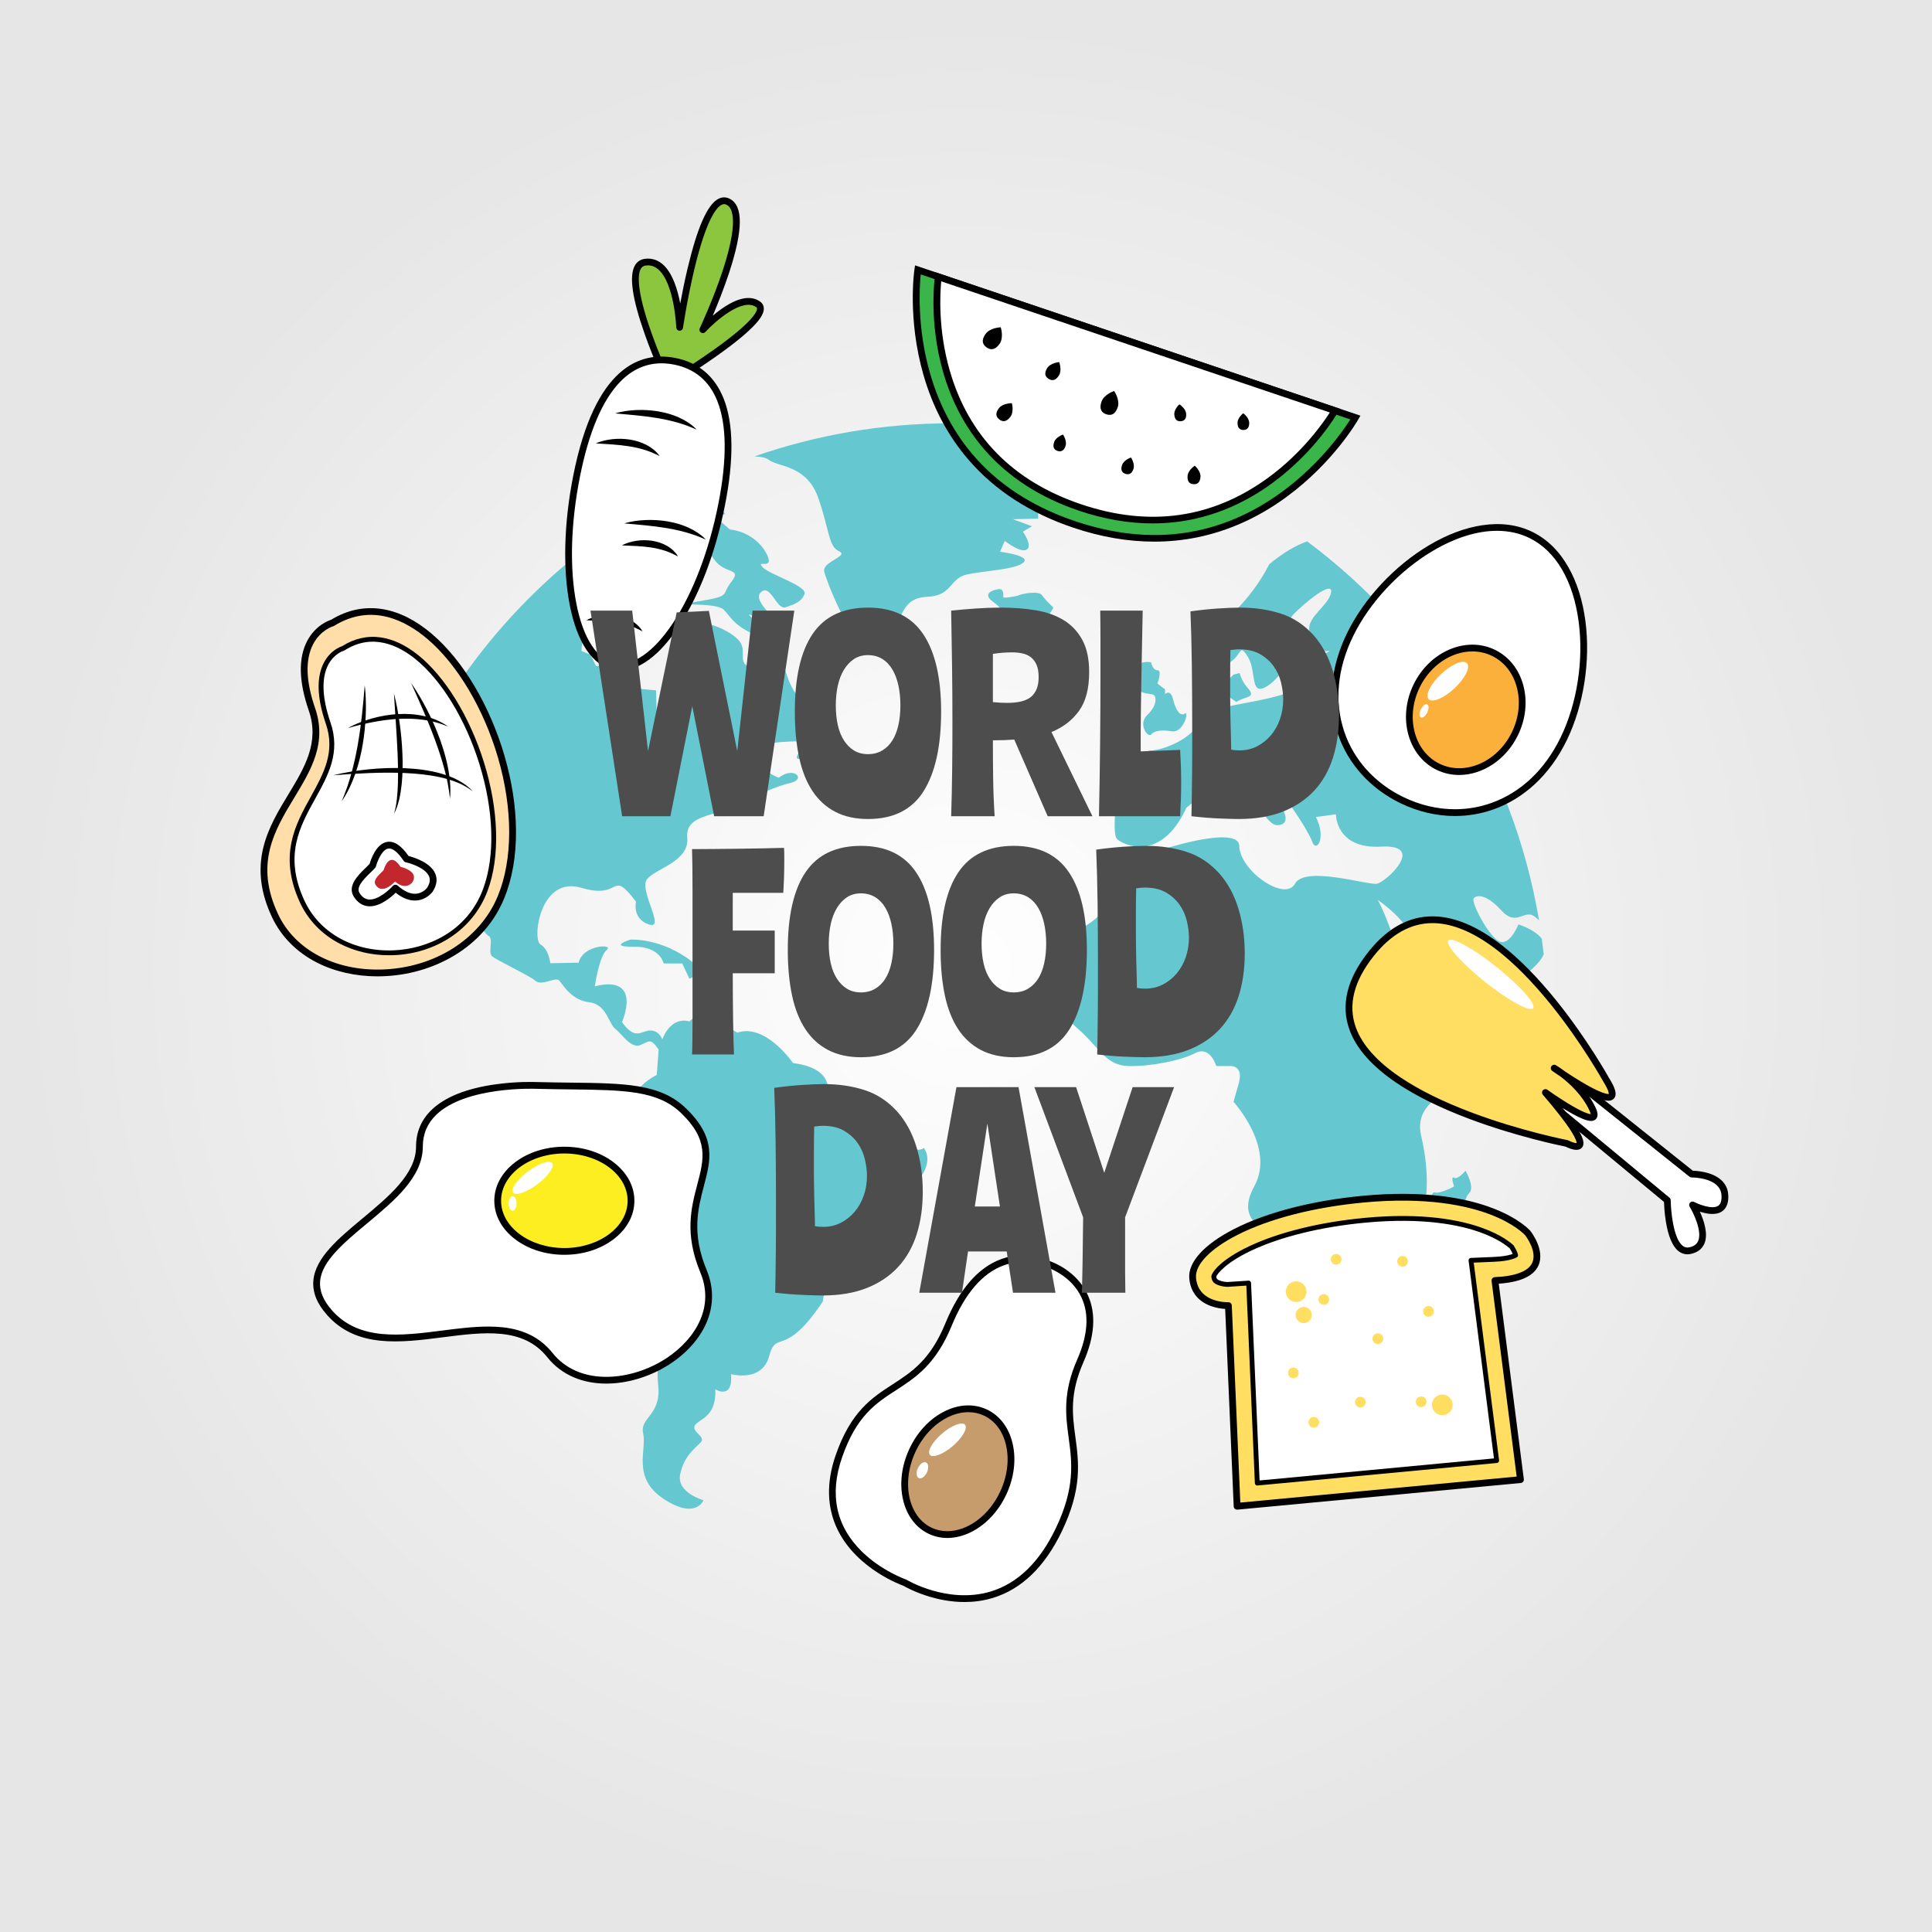 <?xml version="1.0" encoding="UTF-8"?>
<svg xmlns="http://www.w3.org/2000/svg" xmlns:xlink="http://www.w3.org/1999/xlink" width="4000" height="4000" viewBox="0 0 4000 4000">
<rect x="0" y="0" width="4000" height="4000" fill="#333333" stroke="none"/>
<defs>
<radialGradient id="radial-pattern-0" gradientUnits="userSpaceOnUse" cx="0" cy="0" fx="0" fy="0" r="2000" gradientTransform="matrix(1, 0, 0, 1, 2000, 2000)">
<stop offset="0" stop-color="rgb(99.846%, 99.846%, 99.846%)" stop-opacity="1"/>
<stop offset="0.031" stop-color="rgb(99.559%, 99.559%, 99.559%)" stop-opacity="1"/>
<stop offset="0.059" stop-color="rgb(99.29%, 99.29%, 99.29%)" stop-opacity="1"/>
<stop offset="0.086" stop-color="rgb(99.022%, 99.022%, 99.022%)" stop-opacity="1"/>
<stop offset="0.113" stop-color="rgb(98.755%, 98.755%, 98.755%)" stop-opacity="1"/>
<stop offset="0.141" stop-color="rgb(98.505%, 98.505%, 98.505%)" stop-opacity="1"/>
<stop offset="0.164" stop-color="rgb(98.276%, 98.276%, 98.276%)" stop-opacity="1"/>
<stop offset="0.188" stop-color="rgb(98.045%, 98.045%, 98.045%)" stop-opacity="1"/>
<stop offset="0.211" stop-color="rgb(97.816%, 97.816%, 97.816%)" stop-opacity="1"/>
<stop offset="0.234" stop-color="rgb(97.586%, 97.586%, 97.586%)" stop-opacity="1"/>
<stop offset="0.258" stop-color="rgb(97.375%, 97.375%, 97.375%)" stop-opacity="1"/>
<stop offset="0.277" stop-color="rgb(97.185%, 97.185%, 97.185%)" stop-opacity="1"/>
<stop offset="0.297" stop-color="rgb(96.992%, 96.992%, 96.992%)" stop-opacity="1"/>
<stop offset="0.316" stop-color="rgb(96.706%, 96.706%, 96.706%)" stop-opacity="1"/>
<stop offset="0.355" stop-color="rgb(96.323%, 96.323%, 96.323%)" stop-opacity="1"/>
<stop offset="0.395" stop-color="rgb(95.959%, 95.959%, 95.959%)" stop-opacity="1"/>
<stop offset="0.43" stop-color="rgb(95.615%, 95.615%, 95.615%)" stop-opacity="1"/>
<stop offset="0.465" stop-color="rgb(95.288%, 95.288%, 95.288%)" stop-opacity="1"/>
<stop offset="0.496" stop-color="rgb(94.981%, 94.981%, 94.981%)" stop-opacity="1"/>
<stop offset="0.527" stop-color="rgb(94.695%, 94.695%, 94.695%)" stop-opacity="1"/>
<stop offset="0.555" stop-color="rgb(94.427%, 94.427%, 94.427%)" stop-opacity="1"/>
<stop offset="0.582" stop-color="rgb(94.177%, 94.177%, 94.177%)" stop-opacity="1"/>
<stop offset="0.605" stop-color="rgb(93.948%, 93.948%, 93.948%)" stop-opacity="1"/>
<stop offset="0.629" stop-color="rgb(93.738%, 93.738%, 93.738%)" stop-opacity="1"/>
<stop offset="0.648" stop-color="rgb(93.546%, 93.546%, 93.546%)" stop-opacity="1"/>
<stop offset="0.668" stop-color="rgb(93.259%, 93.259%, 93.259%)" stop-opacity="1"/>
<stop offset="0.707" stop-color="rgb(92.896%, 92.896%, 92.896%)" stop-opacity="1"/>
<stop offset="0.742" stop-color="rgb(92.569%, 92.569%, 92.569%)" stop-opacity="1"/>
<stop offset="0.773" stop-color="rgb(92.282%, 92.282%, 92.282%)" stop-opacity="1"/>
<stop offset="0.801" stop-color="rgb(92.033%, 92.033%, 92.033%)" stop-opacity="1"/>
<stop offset="0.824" stop-color="rgb(91.823%, 91.823%, 91.823%)" stop-opacity="1"/>
<stop offset="0.844" stop-color="rgb(91.534%, 91.534%, 91.534%)" stop-opacity="1"/>
<stop offset="0.883" stop-color="rgb(91.209%, 91.209%, 91.209%)" stop-opacity="1"/>
<stop offset="0.91" stop-color="rgb(90.981%, 90.981%, 90.981%)" stop-opacity="1"/>
<stop offset="0.93" stop-color="rgb(90.712%, 90.712%, 90.712%)" stop-opacity="1"/>
<stop offset="0.965" stop-color="rgb(90.367%, 90.367%, 90.367%)" stop-opacity="1"/>
<stop offset="1" stop-color="rgb(90.195%, 90.195%, 90.195%)" stop-opacity="1"/>
</radialGradient>
</defs>
<rect x="-400" y="-400" width="4800" height="4800" fill="url(#radial-pattern-0)"/>
<path fill-rule="nonzero" fill="rgb(39.598%, 78.514%, 81.639%)" fill-opacity="1" d="M 895.141 1814.559 C 919.801 1878.578 955.312 1917.32 961.727 1920.691 C 968.137 1924.059 966.656 1908.898 957.285 1894.859 C 947.914 1880.82 906.484 1806.129 906.484 1794.898 C 906.484 1783.672 912.895 1780.301 935.09 1824.102 C 957.285 1867.91 1001.18 1932.488 1011.539 1937.539 C 1021.898 1942.59 1010.551 1971.23 1017.949 1979.102 C 1025.352 1986.961 1094.891 2018.969 1108.699 2030.762 C 1122.512 2042.551 1150.629 2020.648 1158.52 2030.762 C 1166.41 2040.871 1184.66 2071.191 1220.172 2075.121 C 1255.68 2079.051 1260.121 2119.488 1273.93 2130.16 C 1287.738 2140.828 1305.988 2171.148 1325.23 2163.852 C 1344.461 2156.551 1345.449 2147.57 1363.699 2172.84 L 1359.75 2225.629 C 1359.75 2225.629 1324.73 2240.789 1308.949 2276.172 C 1308.949 2276.172 1289.219 2354.219 1343.969 2432.84 C 1343.969 2432.84 1349.891 2449.129 1360.238 2473.281 C 1370.602 2497.422 1431.27 2506.41 1431.762 2528.871 C 1432.25 2551.328 1412.031 2710.82 1395.762 2734.969 C 1379.48 2759.109 1355.809 2805.16 1362.711 2868.059 C 1369.621 2930.949 1323.75 2934.32 1331.641 2968.02 C 1339.531 3001.711 1307.469 3059.551 1374.051 3103.359 C 1440.641 3147.16 1456.422 3106.16 1456.422 3106.16 C 1456.422 3106.16 1401.18 3090.441 1408.09 3053.379 C 1414.988 3016.309 1438.172 2998.898 1450.5 2986.551 C 1462.828 2974.199 1430.77 2964.648 1438.672 2951.172 C 1446.559 2937.691 1483.551 2934.879 1481.078 2876.48 C 1481.078 2876.48 1517.578 2899.512 1513.629 2845.031 C 1513.629 2845.031 1577.75 2863 1592.551 2807.41 C 1607.352 2751.809 1624.609 2813.59 1703.52 2694.531 C 1703.52 2694.531 1710.922 2605.238 1800.691 2623.211 C 1800.691 2623.211 1851.98 2577.172 1857.898 2486.191 C 1857.898 2486.191 1945.691 2422.73 1912.648 2376.691 C 1912.648 2376.691 1895.879 2393.531 1863.82 2355.91 C 1863.82 2355.91 1867.762 2336.25 1796.738 2339.621 C 1796.738 2339.621 1786.379 2298.629 1736.078 2296.941 L 1706.48 2290.77 C 1706.48 2290.77 1749.391 2214.391 1641.871 2200.922 C 1641.871 2200.922 1585.148 2117.801 1526.461 2138.02 C 1526.461 2138.02 1445.57 2086.359 1427.809 2115 C 1427.809 2115 1391.809 2100.398 1371.09 2152.059 C 1371.09 2152.059 1365.672 2133.531 1346.43 2133.531 C 1327.199 2133.531 1315.852 2155.43 1287.738 2116.121 C 1287.738 2116.121 1331.641 2017.281 1231.512 2041.988 C 1231.512 2041.988 1240.391 1979.66 1256.18 1966.738 C 1271.961 1953.828 1206.852 1955.512 1197.98 1993.141 L 1139.281 1994.262 C 1139.281 1994.262 1136.82 1965.621 1119.059 1955.512 C 1101.309 1945.398 1117.578 1812.309 1203.891 1838.141 C 1290.211 1863.969 1262.09 1796.02 1316.84 1866.781 C 1316.84 1866.781 1307.961 1902.16 1343.469 1913.949 C 1378.988 1925.75 1323.25 1844.32 1339.039 1821.301 C 1354.82 1798.27 1427.809 1784.789 1422.879 1734.25 C 1417.949 1683.711 1489.961 1691.57 1500.809 1670.801 C 1511.66 1650.02 1486.012 1640.469 1572.328 1616.32 C 1572.328 1616.32 1551.121 1639.352 1561.48 1643.281 C 1571.828 1647.211 1604.391 1628.121 1636.941 1620.82 C 1669.488 1613.52 1644.34 1585.441 1612.281 1610.148 C 1612.281 1610.148 1582.191 1598.91 1580.219 1584.879 C 1578.25 1570.84 1593.539 1555.109 1585.148 1545.57 C 1576.77 1536.02 1650.262 1534.328 1664.559 1534.898 C 1678.859 1535.461 1633.98 1571.961 1655.68 1571.398 C 1677.379 1570.84 1716.352 1587.121 1720.289 1593.301 C 1724.238 1599.48 1715.359 1599.48 1725.219 1601.719 C 1735.09 1603.969 1741.012 1583.191 1729.172 1565.219 C 1717.328 1547.25 1691.191 1539.949 1688.23 1533.211 C 1685.27 1526.469 1732.129 1493.898 1675.898 1461.328 C 1619.68 1428.762 1632.5 1364.738 1600.93 1342.281 C 1600.93 1342.281 1595.512 1387.762 1559.5 1382.148 C 1523.5 1376.531 1547.172 1351.262 1532.379 1329.359 C 1517.578 1307.461 1457.41 1280.512 1431.762 1292.301 C 1406.109 1304.09 1437.68 1324.871 1429.289 1347.891 C 1420.91 1370.922 1416.469 1374.289 1434.23 1400.121 C 1451.98 1425.949 1388.359 1415.281 1395.762 1495.02 C 1395.762 1495.02 1379.48 1523.102 1359.75 1483.789 L 1358.27 1429.32 L 1322.762 1425.949 C 1322.762 1425.949 1277.711 1380.09 1233.648 1378.59 L 1222.469 1355.379 L 1204.059 1347.891 C 1204.059 1347.891 1200.77 1297.73 1256.012 1267.781 C 1311.25 1237.828 1275.738 1224.352 1334.93 1249.059 C 1334.93 1249.059 1350.711 1231.84 1385.559 1228.09 L 1335.578 1204.129 C 1335.578 1204.129 1382.93 1216.859 1389.512 1186.91 C 1396.078 1156.961 1378.328 1141.988 1402.66 1130 C 1426.988 1118.02 1456.59 1125.512 1478.289 1157.711 C 1499.988 1189.91 1537.469 1174.93 1514.461 1204.129 C 1491.441 1233.328 1516.43 1233.328 1444.75 1245.309 C 1373.07 1257.289 1481.578 1244.559 1498.672 1262.539 C 1515.77 1280.512 1520.379 1297.73 1576.93 1320.191 C 1576.93 1320.191 1594.031 1313.449 1560.488 1282.75 C 1526.949 1252.051 1590.738 1298.48 1607.18 1294.73 C 1623.621 1290.988 1555.23 1246.809 1574.961 1226.59 C 1594.691 1206.379 1607.84 1263.281 1626.25 1257.289 C 1644.672 1251.301 1659.789 1246.059 1665.711 1229.59 C 1671.629 1213.121 1592.711 1189.16 1579.559 1174.93 C 1566.41 1160.699 1587.449 1172.68 1591.398 1163.699 C 1595.34 1154.711 1571.012 1103.051 1511.172 1096.309 L 1480.922 1070.102 L 1501.301 1064.109 C 1501.301 1064.109 1491.441 1041.648 1447.379 1039.41 L 1450.672 1067.859 L 1416.469 1073.102 C 1416.469 1073.102 1406.25 1036.02 1373.648 1029.051 C 1347.641 1043.379 1322.211 1058.621 1297.379 1074.738 C 1299.91 1088.871 1309.98 1109.77 1341.5 1134.5 C 1341.5 1134.5 1355.969 1175.68 1305.988 1159.211 C 1305.988 1159.211 1272.301 1133.102 1253.238 1104.738 C 1047.91 1250.988 889.234 1458.488 803.902 1700.59 C 807.758 1710.531 812.898 1719.359 819.68 1726.391 C 864.066 1772.441 870.48 1750.539 895.141 1814.559 "/>
<path fill-rule="nonzero" fill="rgb(39.598%, 78.514%, 81.639%)" fill-opacity="1" d="M 2375.281 1553.43 C 2375.301 1553.43 2375.328 1553.43 2375.352 1553.441 C 2368.672 1551.66 2366.359 1551.859 2375.281 1553.43 "/>
<path fill-rule="nonzero" fill="rgb(39.598%, 78.514%, 81.639%)" fill-opacity="1" d="M 2500.559 1306.34 C 2500.559 1306.34 2484.781 1399.559 2530.148 1380.461 C 2575.531 1361.371 2562.711 1328.801 2582.43 1358 C 2602.16 1387.199 2587.371 1438.871 2618.93 1423.141 C 2650.5 1407.422 2678.121 1355.762 2676.148 1342.281 C 2674.172 1328.801 2642.609 1305.211 2684.039 1265.898 C 2725.469 1226.59 2762.949 1204.129 2755.059 1229.961 C 2747.172 1255.801 2707.711 1277.141 2710.672 1304.09 C 2713.629 1331.051 2729.41 1351.262 2749.141 1347.891 C 2768.871 1344.52 2704.75 1361.371 2696.859 1408.539 C 2688.969 1455.711 2489.711 1453.469 2482.809 1490.531 C 2475.91 1527.57 2401.051 1557.871 2375.352 1553.441 C 2387.852 1556.762 2415.68 1567.012 2413.75 1588.238 C 2410.801 1620.82 2449.27 1645.52 2312.148 1643.281 C 2312.148 1643.281 2302.289 1725.27 2312.148 1736.5 C 2322.02 1747.73 2402.898 1789.289 2456.172 1672.48 C 2456.172 1672.48 2520.289 1615.199 2560.73 1628.68 C 2601.18 1642.16 2618.93 1710.672 2646.551 1708.422 C 2674.172 1706.172 2655.43 1674.73 2655.43 1674.73 C 2655.43 1674.73 2584.41 1643.281 2599.199 1607.34 C 2614 1571.398 2708.699 1717.41 2716.59 1742.109 C 2724.48 1766.82 2747.172 1736.5 2724.48 1691.57 L 2765.91 1685.961 C 2765.91 1685.961 2764.922 1758.051 2859.621 1752.891 C 2954.32 1747.73 2869.488 1826.352 2850.75 1829.719 C 2832 1833.09 2701.789 1791.531 2681.078 1829.719 C 2660.359 1867.91 2566.648 1802.762 2565.672 1751.102 C 2564.68 1699.441 2332.871 1776.93 2313.141 1798.27 C 2293.41 1819.609 2323.988 1872.398 2243.102 1919.57 C 2243.102 1919.57 2209.559 1948.77 2211.539 2011.672 C 2213.512 2074.559 2187.859 2092.531 2231.262 2129.602 C 2274.672 2166.66 2288.48 2205.969 2335.828 2207.09 C 2383.18 2208.219 2444.328 2195.859 2474.91 2180.141 C 2505.488 2164.41 2518.32 2207.16 2518.32 2207.16 L 2546.922 2207.16 C 2546.922 2207.16 2575.531 2204.852 2564.68 2243.031 C 2553.828 2281.219 2553.828 2281.219 2553.828 2281.219 C 2553.828 2281.219 2640.629 2375.559 2597.23 2455.309 C 2553.828 2535.051 2631.762 2537.289 2627.809 2579.969 C 2623.871 2622.648 2630.77 2660.84 2655.43 2693.41 C 2680.09 2725.98 2652.469 2751.809 2671.211 2757.43 C 2689.961 2763.039 2740.262 2742.828 2759.012 2746.199 C 2777.75 2749.57 2847.789 2678.809 2863.57 2636.129 C 2879.352 2593.449 2890.199 2627.148 2893.16 2538.422 C 2893.16 2538.422 2881.32 2503.602 2952.352 2477.77 C 2952.352 2477.77 2960.238 2428.352 2942.48 2351.98 C 2924.73 2275.602 3011.531 2263.25 3044.09 2211.578 C 3076.641 2159.922 3090.449 2136.328 3093.41 2101.52 C 3093.41 2101.52 3029.289 2130.719 2998.711 2121.73 C 2968.129 2112.75 2931.629 2017.281 2913.879 2002.68 C 2896.121 1988.078 2881.32 1917.32 2852.719 1863.41 C 2852.719 1863.41 2919.789 1908.34 2927.691 1954.391 C 2935.578 2000.441 2949.391 1984.711 2952.352 1992.57 C 2955.309 2000.441 2977.988 2057.719 2983.91 2079.051 C 2989.828 2100.398 2986.871 2101.52 3049.02 2074.559 C 3110.012 2048.109 3179.551 2014.078 3196.102 1975.66 C 3194.922 1964.898 3193.609 1954.18 3192.16 1943.5 C 3177.309 1923.93 3143.719 1913.949 3143.719 1913.949 C 3143.719 1913.949 3123 1966.738 3098.34 1945.398 C 3073.68 1924.059 3046.059 1866.781 3050.988 1860.039 C 3055.922 1853.301 3075.621 1849.039 3108.199 1884.75 C 3140.789 1920.469 3155.551 1880.262 3178.238 1898.23 C 3181.129 1900.52 3183.801 1903 3186.41 1905.539 C 3132.75 1585.41 2955.922 1307.051 2706.301 1120.828 C 2682.75 1129.328 2656.641 1144.191 2627.809 1168.191 C 2627.809 1168.191 2582.43 1263.66 2500.559 1306.34 "/>
<path fill-rule="nonzero" fill="rgb(39.598%, 78.514%, 81.639%)" fill-opacity="1" d="M 2541 1440.738 L 2560.078 1453.469 C 2560.078 1453.469 2561.391 1451.219 2573.23 1446.73 C 2585.07 1442.238 2598.219 1441.488 2583.75 1425.02 C 2569.281 1408.539 2566.648 1393.57 2566.648 1393.57 L 2554.16 1396.559 C 2554.16 1396.559 2535.09 1413.781 2535.738 1416.031 C 2536.398 1418.281 2541 1440.738 2541 1440.738 "/>
<path fill-rule="nonzero" fill="rgb(39.598%, 78.514%, 81.639%)" fill-opacity="1" d="M 2387.781 1438.488 C 2395.012 1442.238 2395.672 1460.961 2375.281 1480.422 C 2354.898 1499.891 2377.262 1528.34 2383.18 1520.859 C 2389.09 1513.371 2402.898 1510.371 2426.578 1514.121 C 2450.25 1517.859 2462.75 1470.691 2452.879 1477.43 C 2443.02 1484.172 2433.809 1469.191 2428.551 1447.48 C 2423.289 1425.762 2412.109 1437 2412.109 1437 L 2412.109 1427.262 L 2396.328 1415.281 C 2396.328 1415.281 2406.852 1387.578 2396.328 1387.578 C 2385.809 1387.578 2383.18 1371.102 2383.18 1371.102 C 2348.32 1366.609 2352.27 1389.078 2351.609 1413.781 C 2350.949 1438.488 2380.539 1434.75 2387.781 1438.488 "/>
<path fill-rule="nonzero" fill="rgb(39.598%, 78.514%, 81.639%)" fill-opacity="1" d="M 2326.621 1505.879 C 2341.09 1494.648 2351.602 1491.648 2351.602 1491.648 L 2357.531 1461.699 C 2357.531 1461.699 2365.422 1435.5 2343.059 1439.988 C 2320.699 1444.48 2316.102 1457.211 2316.102 1457.211 C 2316.102 1457.211 2317.41 1476.68 2307.551 1490.91 C 2297.68 1505.129 2312.148 1517.109 2326.621 1505.879 "/>
<path fill-rule="nonzero" fill="rgb(39.598%, 78.514%, 81.639%)" fill-opacity="1" d="M 3010.551 2438.461 C 3002.66 2433.969 3010.551 2456.43 3010.551 2456.43 C 3010.551 2456.43 2981.941 2472.148 2970.102 2468.781 C 2958.27 2465.41 2964.18 2530.559 2961.23 2533.93 C 2958.27 2537.289 2939.52 2590.078 2966.16 2595.699 C 2992.789 2601.309 2989.828 2615.91 3012.52 2555.262 C 3035.211 2494.609 3030.281 2482.262 3042.109 2469.91 C 3053.949 2457.551 3034.219 2423.859 3034.219 2423.859 C 3034.219 2423.859 3018.441 2442.949 3010.551 2438.461 "/>
<path fill-rule="nonzero" fill="rgb(39.598%, 78.514%, 81.639%)" fill-opacity="1" d="M 1305 1945.398 C 1305 1945.398 1256.578 1960.691 1311.91 1960 C 1367.238 1959.309 1374.051 1994.82 1374.051 1994.82 L 1412.52 1994.82 L 1427.32 2026.27 L 1483.551 1999.309 L 1433.238 1991.449 C 1369.121 1940.91 1305 1945.398 1305 1945.398 "/>
<path fill-rule="nonzero" fill="rgb(39.598%, 78.514%, 81.639%)" fill-opacity="1" d="M 1694.648 1032.289 C 1718.32 1101.93 1715.359 1131.129 1737.059 1141.238 C 1758.762 1151.34 1702.539 1162.578 1706.48 1182.789 C 1710.43 1203.012 1754.82 1310.828 1782.441 1327.68 C 1810.059 1344.52 1823.871 1390.57 1844.578 1333.289 C 1865.301 1276.012 1868.328 1237.828 1920.078 1235.578 C 1971.828 1233.328 1965.91 1197.391 2001.43 1189.531 C 2036.941 1181.672 2102.039 1179.422 2118.809 1164.82 C 2135.578 1150.219 2070.48 1142.359 2070.48 1142.359 L 2080.34 1119.898 C 2080.34 1119.898 2112.891 1145.73 2125.719 1137.871 C 2138.539 1130 2117.828 1100.801 2117.828 1100.801 L 2136.57 1089.57 L 2097.109 1074.969 L 2149.391 1073.852 L 2149.391 1051.391 L 2173.07 1051.391 L 2151.359 1027.801 C 2151.359 1027.801 2178 1023.309 2173.07 1012.078 C 2168.129 1000.84 2142.488 982.871 2142.488 982.871 L 2192.789 987.371 C 2192.789 987.371 2172.078 942.441 2150.379 944.691 C 2128.68 946.93 2170.109 923.352 2170.109 923.352 L 2199.699 913.238 L 2178.281 894.148 C 2110.172 882.512 2040.16 876.422 1968.73 876.422 C 1826.211 876.422 1689.328 900.59 1561.949 945.012 C 1573.59 945.359 1584.641 946.711 1592.059 952.289 C 1611.781 967.148 1670.969 962.66 1694.648 1032.289 "/>
<path fill-rule="nonzero" fill="rgb(39.598%, 78.514%, 81.639%)" fill-opacity="1" d="M 2157.281 1232.211 C 2150.379 1222.102 2113.879 1229.961 2109.93 1232.211 C 2105.988 1234.461 2078.371 1238.949 2077.379 1236.699 C 2076.391 1234.461 2080.34 1217.609 2066.531 1219.859 C 2052.719 1222.102 2033.98 1229.961 2055.68 1245.691 C 2077.379 1261.41 2077.379 1271.52 2077.379 1271.52 C 2080.34 1273.77 2156.301 1310.828 2180.961 1258.039 C 2180.961 1258.039 2164.191 1242.32 2157.281 1232.211 "/>
<path fill-rule="nonzero" fill="rgb(100%, 100%, 100%)" fill-opacity="1" d="M 2170.648 2617.512 C 2170.648 2617.512 2042.988 2549.57 1963.809 2742.352 C 1897.789 2903.109 1796.281 2843.441 1736.738 3015.23 C 1670.328 3206.879 1873.102 3276.66 1873.102 3276.66 C 1873.102 3276.66 2080.109 3401.512 2192.309 3166.949 C 2270.789 3002.891 2174.391 2959.102 2236.66 2817.578 C 2306 2659.969 2170.648 2617.512 2170.648 2617.512 "/>
<path fill-rule="nonzero" fill="rgb(0%, 0%, 0%)" fill-opacity="1" d="M 2117.469 2612.949 C 2105.48 2612.949 2092.051 2614.762 2078 2619.852 C 2034.09 2635.789 1997.852 2677.898 1970.289 2745.012 C 1937.441 2824.969 1895.73 2851.98 1855.391 2878.102 C 1813.141 2905.461 1773.238 2931.289 1743.359 3017.52 C 1716.828 3094.059 1730.699 3159.66 1784.59 3212.488 C 1825.34 3252.449 1874.891 3269.871 1875.379 3270.039 L 1876.078 3270.281 L 1876.719 3270.672 C 1876.93 3270.789 1898.512 3283.66 1930.781 3293.02 C 1960.262 3301.57 2005.031 3308.891 2050.828 3295.141 C 2106.93 3278.301 2152.398 3234.148 2186 3163.93 C 2226.422 3079.441 2219.379 3027.328 2212.578 2976.949 C 2206.379 2931.039 2199.98 2883.57 2230.25 2814.762 C 2252.199 2764.871 2255.34 2721.969 2239.578 2687.25 C 2218.23 2640.238 2169.051 2624.34 2168.551 2624.191 L 2167.93 2623.988 L 2167.371 2623.691 C 2166.91 2623.449 2146.379 2612.949 2117.469 2612.949 Z M 1996.949 3316.801 C 1969.719 3316.801 1945.148 3311.801 1926.422 3306.328 C 1895.289 3297.238 1874.078 3285.34 1870.129 3283.031 C 1865.91 3281.52 1843.961 3273.238 1817.691 3256.391 C 1791.141 3239.371 1755.078 3210.039 1734.102 3166.93 C 1711.879 3121.262 1710.539 3069.449 1730.129 3012.941 C 1761.59 2922.16 1805.398 2893.789 1847.781 2866.352 C 1888.09 2840.25 1926.16 2815.602 1957.34 2739.691 C 1986.52 2668.641 2025.602 2623.859 2073.488 2606.602 C 2124.789 2588.102 2167.641 2608.148 2173.352 2611.031 C 2179.75 2613.16 2229.5 2631.18 2252.32 2681.469 C 2269.801 2719.961 2266.691 2766.711 2243.07 2820.398 C 2214.379 2885.602 2220.238 2929.059 2226.461 2975.078 C 2233.531 3027.5 2240.852 3081.699 2198.629 3169.969 C 2163.238 3243.949 2114.82 3290.59 2054.73 3308.59 C 2034.898 3314.52 2015.32 3316.801 1996.949 3316.801 "/>
<path fill-rule="nonzero" fill="rgb(77.734%, 61.131%, 42.747%)" fill-opacity="1" d="M 2077.469 3090.48 C 2046.219 3158.219 1978.648 3193.66 1926.539 3169.621 C 1874.43 3145.59 1857.512 3071.191 1888.75 3003.441 C 1920 2935.691 1987.57 2900.262 2039.691 2924.289 C 2091.801 2948.328 2108.711 3022.73 2077.469 3090.48 "/>
<path fill-rule="nonzero" fill="rgb(0%, 0%, 0%)" fill-opacity="1" d="M 2004.82 2923.75 C 1990.109 2923.75 1974.738 2927.73 1959.648 2935.648 C 1932.5 2949.879 1909.578 2975 1895.109 3006.371 C 1865.531 3070.5 1880.949 3140.891 1929.469 3163.27 C 1939.602 3167.941 1950.379 3170.148 1961.371 3170.148 C 2003.039 3170.16 2047.711 3138.289 2071.109 3087.551 C 2085.578 3056.172 2089.809 3022.441 2083.012 2992.551 C 2076.371 2963.32 2059.941 2941.34 2036.75 2930.648 C 2026.762 2926.039 2015.969 2923.75 2004.82 2923.75 Z M 1961.41 3184.199 C 1948.27 3184.199 1935.5 3181.469 1923.609 3175.98 C 1896.379 3163.422 1877.191 3138.031 1869.559 3104.48 C 1862.078 3071.59 1866.641 3034.672 1882.398 3000.512 C 1898.148 2966.352 1923.281 2938.91 1953.141 2923.25 C 1983.621 2907.27 2015.398 2905.379 2042.621 2917.941 C 2069.84 2930.488 2089.031 2955.891 2096.66 2989.441 C 2104.141 3022.328 2099.578 3059.25 2083.828 3093.41 C 2068.07 3127.57 2042.949 3155.012 2013.078 3170.672 C 1995.922 3179.66 1978.352 3184.199 1961.41 3184.199 "/>
<path fill-rule="nonzero" fill="rgb(100%, 100%, 100%)" fill-opacity="1" d="M 1972.641 2993.828 C 1952.559 3011.039 1931.32 3019.199 1925.211 3012.07 C 1919.102 3004.941 1930.422 2985.199 1950.5 2968 C 1970.59 2950.789 1991.82 2942.629 1997.93 2949.762 C 2004.039 2956.891 1992.719 2976.629 1972.641 2993.828 "/>
<path fill-rule="nonzero" fill="rgb(100%, 100%, 100%)" fill-opacity="1" d="M 1919.129 3048.352 C 1915 3057.289 1907.48 3062.602 1902.309 3060.219 C 1897.141 3057.828 1896.301 3048.66 1900.422 3039.719 C 1904.539 3030.789 1912.07 3025.48 1917.23 3027.859 C 1922.398 3030.238 1923.25 3039.422 1919.129 3048.352 "/>
<path fill-rule="nonzero" fill="rgb(54.881%, 77.734%, 24.706%)" fill-opacity="1" d="M 1384.059 793.969 C 1384.059 793.969 1270.148 551.129 1336.039 542.789 C 1401.93 534.461 1407.141 677.73 1407.141 677.73 C 1407.141 677.73 1449.379 387.879 1507.672 417.809 C 1565.969 447.73 1455.102 682.66 1455.102 682.66 C 1455.102 682.66 1529.281 601.75 1569.551 630.031 C 1609.809 658.32 1384.059 793.969 1384.059 793.969 "/>
<path fill-rule="nonzero" fill="rgb(0%, 0%, 0%)" fill-opacity="1" d="M 1341.5 549.441 C 1340 549.441 1338.48 549.539 1336.922 549.738 C 1332.172 550.34 1328.879 552.59 1326.551 556.82 C 1320.922 567.051 1316.328 597.891 1348.879 689.461 C 1363.5 730.602 1380.23 768.602 1387.141 783.891 C 1401.809 774.871 1438.391 752.012 1474.672 726.359 C 1557.609 667.73 1567.121 645.898 1567.352 639.23 C 1567.398 637.879 1567.121 636.879 1565.52 635.762 C 1536.66 615.488 1479.75 666.16 1460.262 687.398 C 1457.922 689.941 1454.07 690.398 1451.191 688.469 C 1448.32 686.539 1447.289 682.809 1448.77 679.68 C 1449.039 679.09 1476.57 620.531 1496.629 559.172 C 1508.309 523.441 1515.191 493.84 1517.078 471.191 C 1518.57 453.391 1517.59 430.762 1504.48 424.031 C 1500.809 422.148 1497.52 422.172 1493.801 424.078 C 1483.359 429.461 1462.129 454.141 1437.191 558.941 C 1422.73 619.73 1414.148 678.16 1414.059 678.738 C 1413.539 682.32 1410.379 684.91 1406.762 684.719 C 1403.141 684.52 1400.27 681.602 1400.141 677.988 C 1400.109 677.07 1396.391 586.238 1362.602 557.539 C 1356.211 552.109 1349.27 549.441 1341.5 549.441 Z M 1384.059 800.969 C 1383.379 800.969 1382.691 800.871 1382.02 800.672 C 1380.129 800.09 1378.559 798.738 1377.719 796.949 C 1377.5 796.461 1354.809 747.941 1335.691 694.141 C 1309.102 619.34 1302.102 572.211 1314.281 550.07 C 1318.77 541.93 1325.988 537.012 1335.16 535.852 C 1348.75 534.129 1361.039 537.84 1371.68 546.879 C 1392.18 564.301 1402.852 599.121 1408.359 628.449 C 1412.219 607.5 1417.359 581.809 1423.57 555.699 C 1443.859 470.441 1464.738 423.309 1487.391 411.641 C 1495.09 407.672 1503.211 407.648 1510.871 411.578 C 1538.961 426 1538.648 475.738 1509.898 563.629 C 1498.82 597.512 1485.5 630.52 1475.641 653.648 C 1480.961 649.16 1486.879 644.488 1493.18 640.031 C 1527.141 615.98 1554.191 610.691 1573.57 624.309 C 1578.879 628.039 1581.57 633.371 1581.34 639.73 C 1580.898 652.23 1570.191 675.988 1482.699 737.828 C 1435.641 771.09 1388.141 799.691 1387.672 799.969 C 1386.57 800.641 1385.32 800.969 1384.059 800.969 "/>
<path fill-rule="nonzero" fill="rgb(100%, 100%, 100%)" fill-opacity="1" d="M 1493.98 1045.352 C 1454.039 1246.531 1354.469 1396.289 1271.578 1379.828 C 1188.68 1363.379 1153.859 1186.949 1193.801 985.762 C 1233.738 784.578 1314.109 731.551 1397 748.012 C 1479.891 764.461 1533.91 844.172 1493.98 1045.352 "/>
<path fill-rule="nonzero" fill="rgb(0%, 0%, 0%)" fill-opacity="1" d="M 1369.551 752.219 C 1337.5 752.219 1308.922 764.922 1284.301 790.16 C 1247.199 828.211 1219.059 894.48 1200.672 987.129 C 1181.52 1083.551 1178.98 1177.16 1193.488 1250.719 C 1200.461 1286.031 1210.969 1314.648 1224.711 1335.789 C 1238.371 1356.82 1254.602 1369.328 1272.941 1372.969 C 1291.281 1376.609 1311.051 1371.25 1331.711 1357.039 C 1352.488 1342.738 1373.129 1320.301 1393.059 1290.328 C 1434.57 1227.898 1467.969 1140.41 1487.109 1043.988 L 1493.98 1045.352 L 1487.109 1043.988 C 1505.5 951.34 1504.809 879.352 1485.051 830.012 C 1468.48 788.641 1438.398 763.359 1395.641 754.871 C 1386.711 753.102 1378.012 752.219 1369.551 752.219 Z M 1284.27 1388.078 C 1279.531 1388.078 1274.852 1387.621 1270.211 1386.699 C 1227.16 1378.148 1195.039 1330.82 1179.762 1253.43 C 1164.898 1178.121 1167.441 1082.578 1186.93 984.398 C 1231.961 757.602 1326.762 726.93 1398.359 741.141 C 1446.07 750.609 1479.609 778.762 1498.051 824.801 C 1518.828 876.699 1519.77 951.359 1500.84 1046.711 C 1481.352 1144.891 1447.211 1234.16 1404.711 1298.078 C 1365.738 1356.699 1323.5 1388.078 1284.27 1388.078 "/>
<path fill-rule="nonzero" fill="rgb(0%, 0%, 0%)" fill-opacity="1" d="M 1273.629 855.922 C 1277.172 854.75 1280.789 853.828 1284.422 853.039 C 1288.051 852.23 1291.711 851.609 1295.391 851.031 C 1302.738 849.93 1310.148 849.262 1317.578 848.941 C 1332.441 848.32 1347.41 849.211 1362.191 851.609 C 1365.879 852.281 1369.559 852.949 1373.23 853.77 L 1375.969 854.391 L 1378.699 855.09 C 1380.512 855.578 1382.34 855.98 1384.141 856.539 L 1389.531 858.191 C 1391.328 858.73 1393.09 859.41 1394.871 860.031 L 1397.52 860.98 L 1400.148 862.031 C 1401.879 862.762 1403.629 863.43 1405.352 864.219 C 1412.23 867.27 1418.871 870.91 1425.148 875.02 L 1429.738 878.281 C 1431.281 879.34 1432.711 880.578 1434.16 881.762 C 1437.09 884.059 1439.73 886.781 1442.328 889.41 C 1435.449 886.48 1428.801 883.621 1422.02 881.148 C 1415.219 878.738 1408.449 876.48 1401.59 874.559 C 1394.711 872.691 1387.84 870.891 1380.879 869.422 L 1375.66 868.32 L 1373.051 867.781 L 1370.422 867.309 C 1368.672 866.988 1366.93 866.602 1365.18 866.309 L 1359.91 865.422 C 1345.828 863.121 1331.621 861.328 1317.262 859.91 C 1302.891 858.43 1288.441 857.289 1273.629 855.922 "/>
<path fill-rule="nonzero" fill="rgb(0%, 0%, 0%)" fill-opacity="1" d="M 1292.672 1083.672 C 1296.219 1082.488 1299.828 1081.57 1303.461 1080.781 C 1307.102 1079.969 1310.762 1079.352 1314.43 1078.77 C 1321.781 1077.672 1329.191 1077 1336.621 1076.68 C 1351.488 1076.07 1366.449 1076.949 1381.23 1079.359 C 1384.922 1080.02 1388.609 1080.691 1392.27 1081.512 L 1395.012 1082.129 L 1397.738 1082.828 C 1399.559 1083.32 1401.391 1083.719 1403.18 1084.289 L 1408.578 1085.93 C 1410.371 1086.469 1412.141 1087.148 1413.91 1087.77 L 1416.57 1088.719 L 1419.191 1089.77 C 1420.93 1090.5 1422.68 1091.18 1424.391 1091.961 C 1431.281 1095.02 1437.91 1098.648 1444.191 1102.762 L 1448.789 1106.02 C 1450.32 1107.09 1451.75 1108.32 1453.199 1109.512 C 1456.141 1111.809 1458.77 1114.52 1461.379 1117.16 C 1454.5 1114.219 1447.84 1111.359 1441.059 1108.891 C 1434.262 1106.48 1427.5 1104.219 1420.629 1102.301 C 1413.75 1100.43 1406.879 1098.629 1399.922 1097.16 L 1394.699 1096.059 L 1392.09 1095.52 L 1389.461 1095.051 C 1387.711 1094.73 1385.98 1094.34 1384.219 1094.051 L 1378.949 1093.16 C 1364.879 1090.859 1350.672 1089.07 1336.309 1087.648 C 1321.93 1086.172 1307.48 1085.031 1292.672 1083.672 "/>
<path fill-rule="nonzero" fill="rgb(0%, 0%, 0%)" fill-opacity="1" d="M 1287.719 1129.16 C 1290.031 1127.789 1292.461 1126.699 1294.922 1125.691 C 1297.379 1124.672 1299.898 1123.84 1302.43 1123.039 C 1307.512 1121.5 1312.699 1120.379 1317.969 1119.602 C 1328.488 1118.039 1339.309 1118.051 1350 1119.629 C 1360.66 1121.27 1371.25 1124.57 1380.73 1130.02 C 1381.91 1130.691 1383.07 1131.41 1384.23 1132.121 C 1385.359 1132.891 1386.48 1133.66 1387.578 1134.461 C 1388.691 1135.23 1389.75 1136.102 1390.789 1136.969 L 1392.34 1138.281 C 1392.859 1138.711 1393.371 1139.16 1393.84 1139.648 C 1394.801 1140.609 1395.77 1141.551 1396.699 1142.52 C 1397.621 1143.5 1398.469 1144.551 1399.32 1145.59 C 1399.738 1146.121 1400.172 1146.629 1400.578 1147.16 C 1400.98 1147.691 1401.352 1148.262 1401.719 1148.82 C 1402.461 1149.941 1403.191 1151.059 1403.852 1152.211 C 1399.051 1149.781 1394.621 1147.328 1389.988 1145.352 C 1388.891 1144.789 1387.691 1144.379 1386.551 1143.891 C 1385.398 1143.422 1384.301 1142.898 1383.121 1142.512 C 1381.949 1142.102 1380.82 1141.641 1379.68 1141.211 C 1378.512 1140.828 1377.34 1140.461 1376.199 1140.051 C 1366.949 1137.031 1357.52 1134.961 1347.891 1133.469 C 1338.262 1132.02 1328.461 1131.148 1318.469 1130.559 C 1308.461 1129.949 1298.34 1129.68 1287.719 1129.16 "/>
<path fill-rule="nonzero" fill="rgb(0%, 0%, 0%)" fill-opacity="1" d="M 1214.141 1284.16 C 1216.461 1282.781 1218.891 1281.691 1221.352 1280.691 C 1223.809 1279.672 1226.32 1278.828 1228.852 1278.031 C 1233.93 1276.488 1239.129 1275.371 1244.391 1274.602 C 1254.91 1273.039 1265.73 1273.051 1276.422 1274.621 C 1287.078 1276.262 1297.68 1279.559 1307.148 1285.012 C 1308.34 1285.691 1309.488 1286.41 1310.648 1287.109 C 1311.781 1287.891 1312.91 1288.648 1314 1289.449 C 1315.121 1290.219 1316.172 1291.09 1317.211 1291.961 L 1318.762 1293.281 C 1319.281 1293.711 1319.789 1294.148 1320.27 1294.641 C 1321.23 1295.602 1322.191 1296.551 1323.121 1297.512 C 1324.039 1298.488 1324.898 1299.551 1325.75 1300.59 C 1326.172 1301.109 1326.59 1301.621 1327 1302.148 C 1327.398 1302.691 1327.77 1303.262 1328.148 1303.809 C 1328.879 1304.941 1329.609 1306.051 1330.27 1307.211 C 1325.469 1304.781 1321.039 1302.328 1316.422 1300.352 C 1315.309 1299.781 1314.109 1299.371 1312.98 1298.891 C 1311.828 1298.422 1310.719 1297.891 1309.539 1297.5 C 1308.379 1297.09 1307.238 1296.641 1306.109 1296.199 C 1304.941 1295.82 1303.77 1295.461 1302.629 1295.051 C 1293.371 1292.031 1283.941 1289.949 1274.32 1288.461 C 1264.691 1287.012 1254.891 1286.141 1244.891 1285.559 C 1234.879 1284.949 1224.77 1284.672 1214.141 1284.16 "/>
<path fill-rule="nonzero" fill="rgb(0%, 0%, 0%)" fill-opacity="1" d="M 1233.648 918.031 C 1236.352 916.711 1239.148 915.68 1241.969 914.73 C 1244.789 913.781 1247.66 913 1250.539 912.27 C 1256.32 910.859 1262.191 909.879 1268.109 909.25 C 1279.949 907.969 1292.012 908.27 1303.922 910.09 C 1315.801 911.969 1327.578 915.48 1338.371 921.109 C 1343.77 923.879 1348.852 927.289 1353.531 931.078 C 1354.672 932.09 1355.809 933.07 1356.922 934.078 C 1358.039 935.078 1359.059 936.211 1360.102 937.289 C 1360.609 937.84 1361.129 938.371 1361.629 938.93 C 1362.129 939.48 1362.59 940.09 1363.059 940.672 C 1363.98 941.859 1364.898 943.031 1365.75 944.262 C 1360.328 941.672 1355.219 939.09 1349.949 936.961 C 1344.672 934.852 1339.469 932.859 1334.141 931.27 C 1328.809 929.691 1323.488 928.191 1318.078 927.02 C 1312.672 925.84 1307.238 924.781 1301.738 923.922 C 1290.762 922.211 1279.609 921.07 1268.289 920.219 C 1256.961 919.34 1245.531 918.809 1233.648 918.031 "/>
<path fill-rule="nonzero" fill="rgb(100%, 100%, 100%)" fill-opacity="1" d="M 1108.602 2247.23 C 1108.602 2247.23 868.398 2236.84 868.398 2373.852 C 868.398 2510.859 565.367 2585.871 682.379 2717.879 C 799.391 2849.891 1033.41 2674.031 1138.422 2805.469 C 1243.441 2936.898 1525.461 2797.738 1456.461 2631.801 C 1387.449 2465.859 1530.172 2409.23 1414.449 2298.898 C 1353.98 2241.238 1264.441 2251.289 1108.602 2247.23 "/>
<path fill-rule="nonzero" fill="rgb(0%, 0%, 0%)" fill-opacity="1" d="M 1011 2746.512 C 1021.051 2746.512 1030.91 2746.949 1040.488 2747.98 C 1085.359 2752.789 1119.18 2770.16 1143.891 2801.102 C 1197.59 2868.301 1298.641 2860.309 1370.719 2817.691 C 1428.27 2783.648 1483.57 2715.238 1449.988 2634.488 C 1416.738 2554.512 1431.109 2500.012 1443.789 2451.922 C 1457.371 2400.41 1468.102 2359.719 1409.621 2303.961 C 1361.039 2257.641 1292.828 2256.809 1179.82 2255.449 C 1157.27 2255.18 1133.961 2254.898 1108.422 2254.23 C 1108.379 2254.23 1108.34 2254.23 1108.301 2254.23 C 1106.879 2254.16 965.008 2248.801 903.422 2307.801 C 884.824 2325.609 875.398 2347.828 875.398 2373.852 C 875.398 2436.852 816.746 2485.691 760.027 2532.91 C 711.598 2573.238 665.852 2611.32 662.684 2653.172 C 661.184 2672.969 669.34 2692.609 687.617 2713.238 C 743.879 2776.711 830.844 2765.59 914.949 2754.828 C 947.027 2750.719 979.934 2746.512 1011 2746.512 Z M 1255.219 2864.578 C 1208.512 2864.578 1163.801 2848.441 1132.961 2809.828 C 1083.102 2747.43 1002.281 2757.77 916.727 2768.711 C 829.012 2779.941 738.312 2791.539 677.141 2722.52 C 656.219 2698.922 646.922 2675.891 648.723 2652.109 C 652.34 2604.359 700.297 2564.43 751.07 2522.148 C 805.309 2476.988 861.398 2430.289 861.398 2373.852 C 861.398 2343.859 872.285 2318.23 893.754 2297.672 C 921.598 2271.012 966.371 2253.238 1026.828 2244.879 C 1070.859 2238.781 1106.531 2240.141 1108.84 2240.238 C 1134.262 2240.898 1157.512 2241.18 1179.988 2241.449 C 1237.57 2242.148 1283.051 2242.691 1321.762 2249.199 C 1364.328 2256.352 1394.41 2270.109 1419.281 2293.828 C 1483.75 2355.301 1471.5 2401.73 1457.328 2455.488 C 1445.211 2501.43 1431.48 2553.512 1462.922 2629.109 C 1478.93 2667.609 1477.82 2707.711 1459.711 2745.051 C 1443.809 2777.84 1414.73 2807.922 1377.84 2829.738 C 1341.18 2851.422 1297.391 2864.578 1255.219 2864.578 "/>
<path fill-rule="nonzero" fill="rgb(98.827%, 93.359%, 12.939%)" fill-opacity="1" d="M 1306.441 2486.039 C 1306.441 2543.969 1244.648 2590.922 1168.43 2590.922 C 1092.211 2590.922 1030.41 2543.969 1030.41 2486.039 C 1030.41 2428.121 1092.211 2381.16 1168.43 2381.16 C 1244.648 2381.16 1306.441 2428.121 1306.441 2486.039 "/>
<path fill-rule="nonzero" fill="rgb(0%, 0%, 0%)" fill-opacity="1" d="M 1168.43 2388.16 C 1096.191 2388.16 1037.41 2432.07 1037.41 2486.039 C 1037.41 2540.012 1096.191 2583.922 1168.43 2583.922 C 1240.672 2583.922 1299.441 2540.012 1299.441 2486.039 C 1299.441 2432.07 1240.672 2388.16 1168.43 2388.16 Z M 1168.43 2597.922 C 1130.039 2597.922 1093.879 2586.512 1066.602 2565.781 C 1038.75 2544.609 1023.41 2516.301 1023.41 2486.039 C 1023.41 2455.789 1038.75 2427.469 1066.602 2406.309 C 1093.879 2385.578 1130.039 2374.16 1168.43 2374.16 C 1206.809 2374.16 1242.98 2385.578 1270.25 2406.309 C 1298.102 2427.469 1313.441 2455.789 1313.441 2486.039 C 1313.441 2516.301 1298.102 2544.609 1270.25 2565.781 C 1242.98 2586.512 1206.809 2597.922 1168.43 2597.922 "/>
<path fill-rule="nonzero" fill="rgb(100%, 100%, 100%)" fill-opacity="1" d="M 1112.711 2451.781 C 1090.379 2468.621 1067.828 2476.379 1062.359 2469.121 C 1056.891 2461.859 1070.559 2442.32 1092.898 2425.488 C 1115.238 2408.648 1137.781 2400.891 1143.262 2408.16 C 1148.73 2415.422 1135.051 2434.949 1112.711 2451.781 "/>
<path fill-rule="nonzero" fill="rgb(100%, 100%, 100%)" fill-opacity="1" d="M 1069.52 2491.52 C 1069.52 2499.852 1065.871 2506.602 1061.352 2506.602 C 1056.84 2506.602 1053.18 2499.852 1053.18 2491.52 C 1053.18 2483.191 1056.84 2476.441 1061.352 2476.441 C 1065.871 2476.441 1069.52 2483.191 1069.52 2491.52 "/>
<path fill-rule="nonzero" fill="rgb(100%, 87.109%, 66.602%)" fill-opacity="1" d="M 688.301 1289.66 C 688.301 1289.66 592.949 1315.762 645.871 1468.719 C 698.793 1621.691 476.176 1698.52 569.668 1896.262 C 651.02 2068.309 957.91 2049.91 1037.148 1857.871 C 1138.371 1612.539 902.797 1157.73 688.301 1289.66 "/>
<path fill-rule="nonzero" fill="rgb(0%, 0%, 0%)" fill-opacity="1" d="M 690.168 1296.41 C 689.574 1296.578 663.645 1304.359 648.344 1333.66 C 631.664 1365.609 633.059 1410.281 652.484 1466.441 C 663.762 1499.031 663.93 1531.359 652.996 1565.27 C 643.367 1595.141 626.812 1622.488 609.285 1651.449 C 568.539 1718.77 526.406 1788.391 575.996 1893.27 C 610.418 1966.07 692.098 2009.75 789.16 2007.328 C 898.883 2004.57 993.684 1944.852 1030.68 1855.199 C 1061.922 1779.469 1062.07 1675.051 1031.078 1568.711 C 1001.621 1467.641 947.027 1375.789 885.031 1323.012 C 839.574 1284.301 769.18 1248.129 691.969 1295.621 L 691.113 1296.148 Z M 781.547 2021.43 C 736.266 2021.43 693.156 2011.66 656.41 1993.012 C 614.457 1971.719 582.273 1939.301 563.34 1899.25 C 539.715 1849.289 533.723 1802.211 545.016 1755.34 C 554.926 1714.23 576.469 1678.629 597.309 1644.199 C 630.641 1589.129 662.121 1537.109 639.254 1471.012 C 618.441 1410.859 617.391 1362.352 636.121 1326.82 C 652.816 1295.16 679.688 1285.07 685.402 1283.23 C 719.648 1262.379 755.812 1255 792.914 1261.289 C 827.066 1267.07 861.113 1284.25 894.105 1312.352 C 926.168 1339.641 956.93 1377.461 983.07 1421.711 C 1008.57 1464.891 1029.82 1514.371 1044.52 1564.789 C 1059.852 1617.391 1067.859 1669.16 1068.328 1718.66 C 1068.84 1771.828 1060.52 1819.559 1043.621 1860.539 C 1023.422 1909.488 987.352 1950.449 939.312 1979.012 C 895.008 2005.34 843.207 2019.98 789.516 2021.328 C 786.852 2021.398 784.195 2021.43 781.547 2021.43 "/>
<path fill-rule="nonzero" fill="rgb(100%, 100%, 100%)" fill-opacity="1" d="M 710.477 1342.449 C 710.477 1342.449 633.398 1363.27 679.355 1496.922 C 725.316 1630.559 545.66 1692.969 625.477 1866.211 C 694.926 2016.949 944.25 2006.82 1005.07 1841.789 C 1082.77 1630.98 882.48 1232.109 710.477 1342.449 "/>
<path fill-rule="nonzero" fill="rgb(0%, 0%, 0%)" fill-opacity="1" d="M 711.793 1347.27 C 710.859 1347.539 691.742 1353.172 679.555 1376.371 C 665.18 1403.738 666.746 1444.871 684.086 1495.289 C 705.602 1557.859 679.805 1604.48 652.496 1653.84 C 620.477 1711.711 587.371 1771.551 630.016 1864.121 C 660.926 1931.211 731.672 1970.84 814.645 1967.59 C 882.699 1964.91 967.23 1930.012 1000.379 1840.059 C 1025.41 1772.148 1022.488 1677.801 992.379 1581.191 C 963.641 1488.988 914.008 1407.852 859.609 1364.148 C 824.426 1335.891 770.461 1309.91 713.18 1346.66 L 712.527 1347.07 Z M 805.477 1977.77 C 768.309 1977.77 732.578 1969.199 701.605 1952.781 C 665.469 1933.629 637.57 1904.41 620.934 1868.301 C 600.91 1824.84 595.18 1784.211 603.414 1744.09 C 610.66 1708.789 627.48 1678.398 643.746 1649 C 669.949 1601.641 694.699 1556.898 674.629 1498.539 C 656.047 1444.5 654.777 1401.73 670.863 1371.422 C 683.898 1346.852 704.039 1339.25 708.367 1337.859 C 733.688 1321.789 760.621 1315.691 788.445 1319.711 C 814.195 1323.441 840.242 1335.77 865.871 1356.359 C 921.758 1401.25 972.621 1484.191 1001.93 1578.219 C 1032.68 1676.891 1035.539 1773.578 1009.762 1843.52 C 994.836 1884.02 967.613 1917.949 931.039 1941.629 C 897.277 1963.488 857.164 1975.93 815.039 1977.578 C 811.844 1977.711 808.652 1977.77 805.477 1977.77 "/>
<path fill-rule="nonzero" fill="rgb(100%, 100%, 100%)" fill-opacity="1" d="M 771.633 1791.879 C 771.633 1791.879 793.742 1706.75 841.535 1778.379 C 841.535 1778.379 920.156 1795.359 889.891 1842.27 C 889.891 1842.27 863.434 1878.762 818.684 1838.711 C 818.684 1838.711 767.367 1896.75 738.758 1853.211 C 724.066 1830.84 760.215 1805.422 771.633 1791.879 "/>
<path fill-rule="nonzero" fill="rgb(0%, 0%, 0%)" fill-opacity="1" d="M 771.633 1791.879 L 771.641 1791.879 Z M 805.73 1756.699 C 805.066 1756.699 804.418 1756.762 803.777 1756.871 C 790.273 1759.141 780.695 1784.82 778.406 1793.641 C 778.145 1794.648 777.656 1795.59 776.984 1796.391 C 774.391 1799.469 770.918 1802.828 766.895 1806.719 C 750.688 1822.398 736.789 1837.461 744.609 1849.359 C 749.984 1857.539 756.316 1861.789 763.969 1862.34 C 782.773 1863.68 806.059 1842.391 813.441 1834.059 C 814.68 1832.672 816.422 1831.828 818.277 1831.719 C 820.137 1831.609 821.965 1832.25 823.352 1833.488 C 837.176 1845.859 850.23 1851.52 862.137 1850.328 C 875.262 1849 883.207 1839.449 884.152 1838.25 C 889.887 1829.27 891.258 1821.48 888.34 1814.43 C 881.332 1797.512 851.113 1787.609 840.059 1785.219 C 838.281 1784.84 836.723 1783.781 835.715 1782.262 C 824.512 1765.48 814.199 1756.699 805.73 1756.699 Z M 765.688 1876.398 C 764.789 1876.398 763.891 1876.371 762.988 1876.301 C 750.855 1875.441 740.734 1868.961 732.91 1857.051 C 718.074 1834.469 741.598 1811.719 757.16 1796.66 C 760.246 1793.672 763.188 1790.828 765.309 1788.48 C 767.77 1779.879 778.633 1746.91 801.445 1743.059 C 815.828 1740.629 830.742 1750.441 845.809 1772.211 C 856.145 1774.859 891.523 1785.52 901.273 1809.078 C 906.039 1820.578 904.188 1833.031 895.773 1846.07 C 895.703 1846.18 895.633 1846.281 895.559 1846.379 C 895.094 1847.02 883.973 1862.07 863.816 1864.23 C 849.375 1865.781 834.383 1860.41 819.172 1848.289 C 809.754 1857.531 787.82 1876.398 765.688 1876.398 "/>
<path fill-rule="nonzero" fill="rgb(75.781%, 15.282%, 17.651%)" fill-opacity="1" d="M 794.27 1801.469 C 794.27 1801.469 805.375 1758.711 829.375 1794.691 C 829.375 1794.691 868.855 1803.211 853.656 1826.77 C 853.656 1826.77 840.371 1845.09 817.898 1824.98 C 817.898 1824.98 792.129 1854.129 777.766 1832.262 C 770.387 1821.031 788.539 1808.27 794.27 1801.469 "/>
<path fill-rule="nonzero" fill="rgb(0%, 0%, 0%)" fill-opacity="1" d="M 755.074 1418.898 C 755.797 1424.039 756.238 1429.199 756.617 1434.371 C 757.016 1439.539 757.227 1444.719 757.398 1449.898 C 757.699 1460.27 757.613 1470.641 757.211 1481.012 C 756.395 1501.75 754.223 1522.449 750.672 1542.961 L 749.242 1550.629 C 748.766 1553.18 748.211 1555.73 747.688 1558.281 L 746.871 1562.09 L 745.977 1565.898 C 745.363 1568.43 744.82 1570.969 744.141 1573.488 L 742.129 1581.039 C 741.473 1583.551 740.668 1586.039 739.934 1588.539 C 738.504 1593.539 736.762 1598.469 735.09 1603.398 C 731.582 1613.211 727.562 1622.852 723.051 1632.23 C 720.652 1636.859 718.363 1641.52 715.66 1645.969 C 714.336 1648.211 713.082 1650.48 711.637 1652.641 C 710.195 1654.809 708.797 1656.98 707.332 1659.121 C 708.289 1656.699 709.309 1654.328 710.293 1651.941 C 711.348 1649.602 712.23 1647.172 713.164 1644.77 C 715.086 1640 716.746 1635.129 718.516 1630.328 C 721.809 1620.621 724.871 1610.879 727.59 1601.031 C 730.238 1591.16 732.742 1581.27 734.914 1571.289 L 736.508 1563.801 L 737.297 1560.059 L 738.012 1556.289 C 738.492 1553.789 739.027 1551.289 739.473 1548.781 L 740.824 1541.23 C 744.324 1521.102 747.137 1500.809 749.398 1480.422 C 751.684 1460.02 753.531 1439.551 755.074 1418.898 "/>
<path fill-rule="nonzero" fill="rgb(0%, 0%, 0%)" fill-opacity="1" d="M 815.621 1435.719 C 818.355 1445.879 820.438 1456.18 822.438 1466.488 C 824.383 1476.809 826.035 1487.18 827.484 1497.578 C 828.934 1507.98 830.105 1518.43 831.059 1528.891 C 831.57 1534.121 831.91 1539.371 832.312 1544.609 C 832.629 1549.859 832.934 1555.109 833.148 1560.371 C 833.379 1565.629 833.465 1570.891 833.582 1576.16 C 833.594 1581.43 833.648 1586.691 833.508 1591.969 C 833.273 1602.512 832.781 1613.059 831.648 1623.578 C 830.539 1634.09 828.98 1644.578 826.566 1654.898 C 824.066 1665.18 820.875 1675.41 815.836 1684.68 C 818.805 1674.59 820.613 1664.371 821.73 1654.059 C 822.863 1643.75 823.469 1633.41 823.805 1623.051 C 824.152 1612.691 824.16 1602.309 824.023 1591.93 C 823.91 1581.551 823.594 1571.16 823.16 1560.781 C 822.777 1550.379 822.215 1539.988 821.621 1529.59 C 821.035 1519.191 820.379 1508.789 819.688 1498.379 C 818.324 1477.539 816.824 1456.699 815.621 1435.719 "/>
<path fill-rule="nonzero" fill="rgb(0%, 0%, 0%)" fill-opacity="1" d="M 851.414 1414.781 C 857.688 1423.398 863.273 1432.461 868.762 1441.59 C 874.195 1450.738 879.297 1460.09 884.168 1469.559 C 889.027 1479.039 893.59 1488.68 897.895 1498.43 C 900.078 1503.301 902.082 1508.238 904.137 1513.16 C 906.113 1518.121 908.055 1523.09 909.902 1528.102 C 910.844 1530.602 911.727 1533.121 912.598 1535.641 C 913.461 1538.172 914.391 1540.672 915.195 1543.219 L 917.641 1550.859 C 918.426 1553.41 919.191 1555.969 919.934 1558.539 C 920.699 1561.102 921.391 1563.691 922.078 1566.27 C 922.762 1568.859 923.488 1571.43 924.074 1574.039 L 925.914 1581.859 L 927.52 1589.73 C 928.086 1592.34 928.504 1594.988 928.941 1597.629 C 929.363 1600.281 929.871 1602.898 930.168 1605.57 L 931.184 1613.531 L 931.879 1621.539 C 932.566 1632.219 932.742 1642.941 931.645 1653.539 C 930.516 1642.949 929.043 1632.512 927.012 1622.18 L 925.461 1614.449 L 923.707 1606.77 C 923.156 1604.199 922.461 1601.66 921.836 1599.109 C 921.203 1596.57 920.57 1594.02 919.859 1591.5 C 914.414 1571.219 907.777 1551.289 900.523 1531.559 C 896.934 1521.672 893.09 1511.879 889.172 1502.102 C 885.254 1492.328 881.207 1482.602 877.07 1472.891 C 868.789 1453.469 860.18 1434.172 851.414 1414.781 "/>
<path fill-rule="nonzero" fill="rgb(0%, 0%, 0%)" fill-opacity="1" d="M 720.449 1507.398 C 724.324 1505.129 728.359 1503.148 732.426 1501.238 C 736.484 1499.309 740.641 1497.602 744.812 1495.922 C 753.188 1492.641 761.742 1489.809 770.43 1487.391 C 779.117 1484.98 787.938 1482.98 796.859 1481.48 C 801.324 1480.75 805.801 1480.09 810.305 1479.59 C 812.555 1479.32 814.809 1479.09 817.07 1478.93 C 819.332 1478.762 821.586 1478.531 823.852 1478.422 C 841.961 1477.43 860.316 1478.551 878.078 1482.578 L 884.703 1484.211 C 886.895 1484.828 889.066 1485.5 891.234 1486.18 C 892.316 1486.531 893.406 1486.828 894.477 1487.219 L 897.672 1488.41 L 900.852 1489.621 C 901.91 1490.02 902.973 1490.398 903.996 1490.898 L 910.172 1493.719 C 911.207 1494.172 912.195 1494.73 913.191 1495.262 L 916.164 1496.891 C 920.168 1498.949 923.871 1501.578 927.59 1504.051 C 919.199 1500.82 910.906 1497.781 902.383 1495.539 C 901.336 1495.211 900.266 1494.961 899.191 1494.711 L 895.984 1493.949 L 892.797 1493.18 C 891.73 1492.922 890.645 1492.75 889.57 1492.539 L 883.133 1491.289 L 876.652 1490.309 C 859.355 1487.871 841.863 1487.469 824.41 1488.398 C 822.227 1488.488 820.047 1488.691 817.863 1488.828 C 816.773 1488.922 815.684 1488.969 814.594 1489.078 L 811.324 1489.398 C 806.961 1489.738 802.613 1490.328 798.258 1490.84 C 789.551 1491.941 780.875 1493.391 772.211 1495.02 C 754.887 1498.32 737.656 1502.43 720.449 1507.398 "/>
<path fill-rule="nonzero" fill="rgb(0%, 0%, 0%)" fill-opacity="1" d="M 690.156 1605.141 C 702.242 1601.961 714.535 1599.68 726.852 1597.57 C 739.184 1595.539 751.59 1593.941 764.039 1592.711 C 788.941 1590.289 814.047 1589.371 839.152 1590.5 C 864.227 1591.66 889.406 1594.809 913.758 1601.711 C 925.891 1605.238 937.84 1609.66 949.004 1615.66 C 960.109 1621.68 970.621 1629.078 978.871 1638.52 C 969.102 1630.719 958.258 1624.719 946.902 1620.102 C 935.574 1615.41 923.762 1612.02 911.812 1609.328 C 887.867 1604.039 863.309 1601.641 838.695 1600.48 C 814.066 1599.371 789.328 1599.59 764.57 1600.531 C 739.805 1601.48 715.031 1603.09 690.156 1605.141 "/>
<path fill-rule="nonzero" fill="rgb(100%, 87.109%, 38.426%)" fill-opacity="1" d="M 2543.301 2703.09 C 2543.301 2703.09 2474.859 2705.891 2469.262 2646.422 C 2463.672 2586.941 2597.391 2503.891 2822.148 2482.738 C 3081.539 2458.328 3163.012 2552.898 3163.012 2552.898 C 3163.012 2552.898 3236.43 2645.129 3095.102 2651.16 L 3147.988 3063.379 L 2561.262 3118.59 L 2543.301 2703.09 "/>
<path fill-rule="nonzero" fill="rgb(0%, 0%, 0%)" fill-opacity="1" d="M 2543.301 2696.09 C 2547.031 2696.09 2550.129 2699.031 2550.289 2702.789 L 2567.93 3110.93 L 3140.121 3057.09 L 3088.16 2652.051 C 3087.91 2650.109 3088.488 2648.148 3089.75 2646.648 C 3091.012 2645.148 3092.852 2644.25 3094.801 2644.172 C 3137.5 2642.352 3164.309 2632.09 3172.32 2614.52 C 3183.059 2590.969 3159.359 2559.621 3157.629 2557.379 C 3156.23 2555.84 3135.57 2533.781 3086.059 2514.699 C 3038.699 2496.461 2954.578 2477.309 2822.801 2489.711 C 2720.91 2499.301 2628.461 2523 2562.488 2556.449 C 2505.91 2585.141 2473.672 2618.52 2476.23 2645.762 C 2478.281 2667.539 2489.93 2682.602 2510.852 2690.512 C 2527.141 2696.672 2542.852 2696.102 2543.012 2696.09 C 2543.109 2696.09 2543.211 2696.09 2543.301 2696.09 Z M 2561.262 3125.59 C 2559.578 3125.59 2557.941 3124.988 2556.66 3123.871 C 2555.211 3122.609 2554.352 3120.809 2554.27 3118.898 L 2536.59 2709.949 C 2529.488 2709.539 2517.879 2708.129 2505.898 2703.602 C 2479.93 2693.781 2464.852 2674.23 2462.289 2647.07 C 2459.121 2613.398 2493.34 2575.82 2556.16 2543.961 C 2623.66 2509.738 2717.891 2485.52 2821.488 2475.77 C 2881.16 2470.16 2936.41 2470.391 2985.699 2476.461 C 3025.301 2481.34 3061.199 2489.98 3092.398 2502.141 C 3146.191 2523.129 3167.441 2547.309 3168.309 2548.328 C 3168.371 2548.398 3168.43 2548.469 3168.488 2548.539 C 3169.77 2550.148 3199.672 2588.301 3185.059 2620.328 C 3175.121 2642.121 3147.531 2654.691 3103 2657.738 L 3154.93 3062.488 C 3155.172 3064.371 3154.641 3066.27 3153.449 3067.75 C 3152.27 3069.238 3150.531 3070.172 3148.641 3070.352 L 2561.922 3125.559 C 2561.699 3125.578 2561.48 3125.59 2561.262 3125.59 "/>
<path fill-rule="nonzero" fill="rgb(100%, 100%, 100%)" fill-opacity="1" d="M 3130.078 2581.891 L 3130.109 2581.922 Z M 2603.07 3070.621 L 2585.172 2656.41 L 2541.73 2659.262 C 2538.59 2659.27 2529.891 2658.621 2522.578 2655.52 C 2515.949 2652.699 2513.719 2649.82 2512.969 2642.859 C 2514.148 2637.211 2529.449 2612.801 2587.84 2585.051 C 2649.129 2555.93 2733.801 2535.102 2826.25 2526.398 C 2946.461 2515.09 3023.191 2531.191 3066.379 2546.699 C 3106.391 2561.059 3125.391 2577.461 3129.551 2581.379 C 3133.379 2586.828 3136.941 2594.309 3137.941 2598.82 C 3134.371 2600.828 3125.219 2604.672 3105.191 2606.551 C 3101.43 2606.91 3097.41 2607.18 3093.23 2607.359 L 3045.539 2609.391 L 3098.719 3023.98 L 2603.07 3070.621 "/>
<path fill-rule="nonzero" fill="rgb(0%, 0%, 0%)" fill-opacity="1" d="M 2585.172 2651.41 C 2586.398 2651.41 2587.59 2651.859 2588.512 2652.691 C 2589.512 2653.59 2590.109 2654.852 2590.172 2656.199 L 2607.84 3065.148 L 3093.109 3019.48 L 3040.578 2610.031 C 3040.398 2608.641 3040.809 2607.238 3041.711 2606.172 C 3042.621 2605.102 3043.922 2604.449 3045.32 2604.398 L 3093.02 2602.359 C 3097.121 2602.18 3101.051 2601.922 3104.719 2601.57 C 3118.98 2600.23 3127.309 2597.898 3131.84 2596.141 C 3130.5 2592.719 3128.301 2588.391 3125.75 2584.672 C 3121.578 2580.84 3102.98 2565.141 3064.691 2551.398 C 3021.98 2536.07 2946.02 2520.148 2826.719 2531.371 C 2734.84 2540.02 2650.762 2560.691 2589.98 2589.57 C 2536.781 2614.852 2520.129 2637.539 2518.051 2643.238 C 2518.641 2647.602 2519.859 2648.93 2524.539 2650.922 C 2530.691 2653.531 2538.27 2654.238 2541.57 2654.262 L 2584.84 2651.422 C 2584.949 2651.422 2585.059 2651.41 2585.172 2651.41 Z M 2603.07 3075.621 C 2601.871 3075.621 2600.699 3075.18 2599.789 3074.391 C 2598.762 3073.488 2598.141 3072.199 2598.078 3070.828 L 2580.398 2661.738 L 2542.051 2664.25 C 2541.941 2664.262 2541.82 2664.262 2541.711 2664.262 C 2537.5 2664.262 2528.328 2663.391 2520.629 2660.121 C 2512.25 2656.559 2508.949 2652.191 2508 2643.391 C 2507.941 2642.871 2507.969 2642.352 2508.078 2641.828 C 2510.031 2632.461 2528.77 2607.578 2585.691 2580.539 C 2647.5 2551.172 2732.77 2530.172 2825.789 2521.422 C 2946.922 2510.02 3024.398 2526.309 3068.07 2541.988 C 3108.469 2556.488 3127.961 2573.02 3132.98 2577.738 C 3133.078 2577.828 3133.172 2577.93 3133.27 2578.031 C 3133.391 2578.129 3133.5 2578.238 3133.621 2578.352 C 3133.73 2578.469 3133.859 2578.609 3133.961 2578.738 L 3133.988 2578.77 C 3134 2578.781 3134 2578.789 3134.012 2578.801 C 3134.371 2579.25 3134.641 2579.738 3134.82 2580.262 C 3138.512 2585.949 3141.77 2593.012 3142.82 2597.73 C 3143.301 2599.879 3142.32 2602.09 3140.398 2603.172 C 3136.359 2605.449 3126.469 2609.57 3105.66 2611.531 C 3101.82 2611.891 3097.711 2612.172 3093.449 2612.352 L 3051.191 2614.148 L 3103.68 3023.34 C 3103.859 3024.68 3103.469 3026.039 3102.629 3027.102 C 3101.781 3028.16 3100.539 3028.828 3099.191 3028.949 L 2603.539 3075.59 C 2603.391 3075.609 2603.23 3075.621 2603.07 3075.621 "/>
<path fill-rule="nonzero" fill="rgb(100%, 87.109%, 38.426%)" fill-opacity="1" d="M 2704.879 2672.238 C 2705.988 2684.039 2697.32 2694.5 2685.531 2695.609 C 2673.73 2696.719 2663.27 2688.059 2662.16 2676.262 C 2661.051 2664.469 2669.711 2654.012 2681.512 2652.898 C 2693.301 2651.789 2703.77 2660.449 2704.879 2672.238 "/>
<path fill-rule="nonzero" fill="rgb(100%, 87.109%, 38.426%)" fill-opacity="1" d="M 3007.488 2906.539 C 3008.602 2918.34 2999.941 2928.801 2988.141 2929.91 C 2976.352 2931.02 2965.879 2922.359 2964.77 2910.559 C 2963.66 2898.77 2972.328 2888.301 2984.121 2887.191 C 2995.922 2886.078 3006.379 2894.75 3007.488 2906.539 "/>
<path fill-rule="nonzero" fill="rgb(100%, 87.109%, 38.426%)" fill-opacity="1" d="M 2751.809 2689.379 C 2752.391 2695.48 2747.91 2700.891 2741.809 2701.461 C 2735.699 2702.039 2730.289 2697.559 2729.719 2691.449 C 2729.141 2685.352 2733.629 2679.941 2739.73 2679.371 C 2745.828 2678.789 2751.238 2683.27 2751.809 2689.379 "/>
<path fill-rule="nonzero" fill="rgb(100%, 87.109%, 38.426%)" fill-opacity="1" d="M 2953.371 2901.23 C 2953.949 2907.328 2949.461 2912.75 2943.359 2913.32 C 2937.262 2913.898 2931.852 2909.41 2931.281 2903.309 C 2930.699 2897.211 2935.18 2891.801 2941.281 2891.23 C 2947.391 2890.648 2952.801 2895.129 2953.371 2901.23 "/>
<path fill-rule="nonzero" fill="rgb(100%, 87.109%, 38.426%)" fill-opacity="1" d="M 2968.578 2714.078 C 2969.148 2720.18 2964.672 2725.602 2958.57 2726.172 C 2952.469 2726.738 2947.051 2722.262 2946.48 2716.16 C 2945.91 2710.059 2950.391 2704.648 2956.488 2704.07 C 2962.59 2703.5 2968 2707.98 2968.578 2714.078 "/>
<path fill-rule="nonzero" fill="rgb(100%, 87.109%, 38.426%)" fill-opacity="1" d="M 2777.43 2606.238 C 2778 2612.34 2773.52 2617.75 2767.422 2618.32 C 2761.32 2618.898 2755.91 2614.422 2755.328 2608.32 C 2754.762 2602.211 2759.238 2596.801 2765.34 2596.23 C 2771.441 2595.648 2776.852 2600.129 2777.43 2606.238 "/>
<path fill-rule="nonzero" fill="rgb(100%, 87.109%, 38.426%)" fill-opacity="1" d="M 2731.16 2943.691 C 2731.738 2949.789 2727.262 2955.199 2721.16 2955.781 C 2715.051 2956.352 2709.641 2951.871 2709.07 2945.77 C 2708.488 2939.672 2712.969 2934.262 2719.078 2933.68 C 2725.18 2933.109 2730.59 2937.59 2731.16 2943.691 "/>
<path fill-rule="nonzero" fill="rgb(100%, 87.109%, 38.426%)" fill-opacity="1" d="M 2914.859 2610.391 C 2915.43 2616.488 2910.949 2621.91 2904.852 2622.48 C 2898.75 2623.051 2893.34 2618.57 2892.762 2612.469 C 2892.191 2606.371 2896.672 2600.961 2902.77 2600.379 C 2908.871 2599.809 2914.281 2604.289 2914.859 2610.391 "/>
<path fill-rule="nonzero" fill="rgb(100%, 87.109%, 38.426%)" fill-opacity="1" d="M 2827.539 2901.93 C 2828.121 2908.031 2823.641 2913.441 2817.539 2914.02 C 2811.43 2914.59 2806.02 2910.109 2805.449 2904.012 C 2804.871 2897.91 2809.352 2892.488 2815.461 2891.922 C 2821.559 2891.352 2826.969 2895.828 2827.539 2901.93 "/>
<path fill-rule="nonzero" fill="rgb(100%, 87.109%, 38.426%)" fill-opacity="1" d="M 2688.852 2841.461 C 2689.422 2847.559 2684.941 2852.969 2678.84 2853.551 C 2672.738 2854.121 2667.328 2849.641 2666.75 2843.539 C 2666.18 2837.441 2670.66 2832.02 2676.762 2831.449 C 2682.859 2830.879 2688.281 2835.359 2688.852 2841.461 "/>
<path fill-rule="nonzero" fill="rgb(100%, 87.109%, 38.426%)" fill-opacity="1" d="M 2863.699 2770.578 C 2864.27 2776.68 2859.789 2782.09 2853.691 2782.66 C 2847.59 2783.238 2842.18 2778.762 2841.602 2772.66 C 2841.031 2766.551 2845.512 2761.141 2851.609 2760.57 C 2857.711 2759.988 2863.129 2764.48 2863.699 2770.578 "/>
<path fill-rule="nonzero" fill="rgb(100%, 87.109%, 38.426%)" fill-opacity="1" d="M 2715.93 2720.988 C 2716.801 2730.219 2710.02 2738.41 2700.781 2739.281 C 2691.551 2740.148 2683.359 2733.371 2682.488 2724.129 C 2681.621 2714.898 2688.398 2706.711 2697.629 2705.84 C 2706.871 2704.969 2715.059 2711.75 2715.93 2720.988 "/>
<path fill-rule="nonzero" fill="rgb(100%, 100%, 100%)" fill-opacity="1" d="M 3192.91 2183.809 L 3502.281 2430.801 C 3502.281 2430.801 3568.539 2429.91 3571.172 2474.289 C 3574.57 2531.629 3504.238 2494.672 3504.238 2494.672 C 3504.238 2494.672 3554.551 2577.531 3498.949 2589.32 C 3453.238 2599 3452.031 2485.09 3452.031 2485.09 L 3151.371 2235.84 L 3192.91 2183.809 "/>
<path fill-rule="nonzero" fill="rgb(0%, 0%, 0%)" fill-opacity="1" d="M 3161.129 2234.84 L 3456.5 2479.699 C 3458.078 2481.012 3459.012 2482.949 3459.031 2485.012 C 3459.262 2505.922 3464.141 2563.602 3483.648 2579.238 C 3487.801 2582.57 3492.211 2583.59 3497.5 2582.469 C 3506.879 2580.48 3512.871 2576.191 3515.828 2569.359 C 3524.551 2549.18 3506.102 2511.23 3498.262 2498.309 C 3496.621 2495.621 3496.988 2492.172 3499.141 2489.879 C 3501.289 2487.59 3504.711 2487.02 3507.5 2488.48 C 3516.41 2493.148 3544.699 2504.66 3557.191 2496.59 C 3562.488 2493.172 3564.84 2485.809 3564.18 2474.699 C 3561.98 2437.43 3502.969 2437.809 3502.371 2437.801 C 3500.75 2437.859 3499.18 2437.281 3497.91 2436.27 L 3194.012 2193.648 Z M 3493.641 2596.891 C 3486.84 2596.891 3480.449 2594.609 3474.891 2590.16 C 3462.539 2580.262 3453.77 2559.359 3448.828 2528.051 C 3446.09 2510.66 3445.32 2495.031 3445.109 2488.441 L 3146.898 2241.23 C 3143.969 2238.801 3143.52 2234.461 3145.898 2231.469 L 3187.441 2179.449 C 3189.852 2176.422 3194.262 2175.93 3197.281 2178.34 L 3504.77 2423.828 C 3510.309 2423.988 3523.891 2424.828 3537.84 2429.219 C 3562.961 2437.141 3576.898 2452.578 3578.16 2473.879 C 3579.141 2490.398 3574.629 2502 3564.77 2508.359 C 3551.898 2516.672 3533.23 2513.211 3519.352 2508.59 C 3527.629 2526.691 3537.301 2554.969 3528.68 2574.922 C 3523.859 2586.059 3514.34 2593.211 3500.398 2596.172 C 3498.109 2596.648 3495.852 2596.891 3493.641 2596.891 "/>
<path fill-rule="nonzero" fill="rgb(100%, 87.109%, 38.426%)" fill-opacity="1" d="M 3325.91 2236.422 C 3325.91 2236.422 3041.559 1720.852 2839.25 1974.262 C 2620.98 2247.66 3243.77 2367.301 3243.77 2367.301 C 3243.77 2367.301 3329.051 2412.359 3199.602 2261.949 C 3199.602 2261.949 3322.051 2349.988 3297.27 2296.441 C 3272.488 2242.891 3217.762 2211.469 3217.762 2211.469 C 3217.762 2211.469 3382.961 2328.871 3325.91 2236.422 "/>
<path fill-rule="nonzero" fill="rgb(0%, 0%, 0%)" fill-opacity="1" d="M 2965.949 1911.211 C 2921.199 1911.211 2880.469 1933.84 2844.719 1978.621 C 2802.77 2031.172 2790.211 2081.398 2807.391 2127.93 C 2820.621 2163.789 2851.551 2198.289 2899.32 2230.48 C 2938.078 2256.602 2987.828 2281.172 3047.199 2303.5 C 3148.68 2341.68 3244.141 2360.25 3245.09 2360.43 C 3245.77 2360.559 3246.43 2360.789 3247.039 2361.109 C 3253.391 2364.449 3261.25 2366.922 3264.34 2366.66 C 3264.32 2364.66 3263.191 2358.23 3253.102 2342.211 C 3241.641 2324.012 3221.859 2298.539 3194.301 2266.52 C 3191.98 2263.828 3192.051 2259.84 3194.441 2257.219 C 3196.84 2254.609 3200.809 2254.199 3203.691 2256.27 C 3203.891 2256.41 3223.57 2270.531 3245.148 2283.77 C 3277.82 2303.82 3289.809 2306.5 3293.48 2306.711 C 3293.27 2305.422 3292.648 2303.109 3290.922 2299.379 C 3275.922 2266.969 3249.078 2242.73 3231.48 2229.34 C 3220.891 2222.27 3213.84 2217.27 3213.711 2217.18 C 3210.66 2215.02 3209.852 2210.84 3211.871 2207.699 C 3213.879 2204.551 3218.012 2203.539 3221.25 2205.398 C 3222.09 2205.891 3229.922 2210.441 3240.75 2218.711 C 3249.609 2224.602 3260.73 2231.789 3272.25 2238.719 C 3316.102 2265.102 3328.398 2265.281 3330.898 2264.852 C 3330.988 2263.129 3330.289 2256.852 3319.949 2240.09 C 3319.891 2240 3319.828 2239.898 3319.781 2239.801 C 3319.34 2239.012 3275.531 2160.012 3211.289 2080.328 C 3173.711 2033.699 3136.609 1995.98 3101.031 1968.219 C 3057.109 1933.961 3015.539 1914.941 2977.48 1911.711 C 2973.609 1911.379 2969.762 1911.211 2965.949 1911.211 Z M 3263.781 2380.641 C 3255.789 2380.648 3246.68 2376.672 3241.43 2373.98 C 3230.809 2371.859 3139.359 2353.109 3042.461 2316.672 C 2982.031 2293.949 2931.27 2268.879 2891.578 2242.141 C 2841.281 2208.27 2808.539 2171.469 2794.262 2132.789 C 2775.262 2081.34 2788.559 2026.531 2833.781 1969.891 C 2875.68 1917.41 2924.43 1893.141 2978.672 1897.762 C 3019.512 1901.23 3063.602 1921.25 3109.719 1957.25 C 3146.172 1985.699 3184.059 2024.211 3222.32 2071.699 C 3285.91 2150.621 3329.711 2228.852 3331.949 2232.879 C 3341.711 2248.719 3350.352 2266.102 3340.738 2275.109 C 3334.84 2280.641 3323.281 2282.98 3284.352 2261.82 C 3291.57 2271.301 3298.25 2281.879 3303.629 2293.5 C 3305.609 2297.789 3311.641 2310.828 3303.25 2317.762 C 3296.871 2323.031 3284.852 2324.211 3240.5 2297.328 C 3238.871 2296.352 3237.238 2295.352 3235.629 2294.352 C 3280.871 2351.25 3282.039 2367.469 3275.469 2375.711 C 3272.578 2379.328 3268.371 2380.641 3263.781 2380.641 "/>
<path fill-rule="nonzero" fill="rgb(100%, 100%, 100%)" fill-opacity="1" d="M 3074.27 2032.641 C 3025.801 1993.941 2991.949 1955.75 2998.672 1947.328 C 3005.391 1938.91 3050.141 1963.461 3098.609 2002.16 C 3147.078 2040.859 3180.93 2079.059 3174.211 2087.48 C 3167.488 2095.891 3122.75 2071.34 3074.27 2032.641 "/>
<path fill-rule="nonzero" fill="rgb(22.363%, 70.897%, 29.027%)" fill-opacity="1" d="M 1900.219 558.711 C 1900.219 558.711 1841 956.512 2224.109 1085.801 C 2607.219 1215.102 2806.281 864.5 2806.281 864.5 L 1900.219 558.711 "/>
<path fill-rule="nonzero" fill="rgb(0%, 0%, 0%)" fill-opacity="1" d="M 1906.18 568.109 C 1903.59 594.289 1898.391 678.41 1925.371 772.34 C 1968.691 923.148 2069.949 1026.391 2226.34 1079.172 C 2382.941 1132.02 2527.07 1111.441 2654.719 1017.988 C 2733.93 960.012 2781.59 890.641 2795.738 868.328 Z M 2389.762 1121.398 C 2335.199 1121.398 2279.031 1111.73 2221.871 1092.43 C 2133.289 1062.539 2060.859 1015.789 2006.602 953.488 C 1963.16 903.629 1931.262 843.809 1911.77 775.691 C 1878.648 659.961 1892.68 561.801 1893.289 557.68 L 1894.531 549.398 L 2816.559 860.578 L 2812.371 867.949 C 2810.309 871.59 2760.738 957.73 2663 1029.281 C 2605.469 1071.391 2543.262 1099.43 2478.078 1112.629 C 2449.211 1118.48 2419.719 1121.398 2389.762 1121.398 "/>
<path fill-rule="nonzero" fill="rgb(100%, 100%, 100%)" fill-opacity="1" d="M 1942.691 573.039 C 1942.691 573.039 1889.02 933.551 2236.211 1050.719 C 2583.41 1167.891 2763.809 850.16 2763.809 850.16 L 1942.691 573.039 "/>
<path fill-rule="nonzero" fill="rgb(0%, 0%, 0%)" fill-opacity="1" d="M 1949.609 574.07 Z M 1948.66 582.449 C 1946.301 607.012 1941.961 682.422 1966.129 766.512 C 2005.328 902.941 2096.949 996.328 2238.449 1044.09 C 2380.16 1091.91 2510.57 1073.289 2626.07 988.73 C 2696.961 936.84 2739.93 874.879 2753.25 853.988 Z M 2386.328 1083.641 C 2336.828 1083.641 2285.852 1074.859 2233.969 1057.352 C 2153.59 1030.219 2087.859 987.801 2038.602 931.25 C 1999.18 885.988 1970.219 831.691 1952.52 769.871 C 1922.469 664.84 1935.211 575.75 1935.77 572.012 L 1937 563.73 L 2774.078 846.238 L 2769.898 853.621 C 2768.031 856.922 2723.039 935.102 2634.34 1000.031 C 2582.141 1038.25 2525.672 1063.699 2466.512 1075.68 C 2440.301 1080.98 2413.531 1083.641 2386.328 1083.641 "/>
<path fill-rule="nonzero" fill="rgb(0%, 0%, 0%)" fill-opacity="1" d="M 2314.109 843.211 C 2308.879 858.691 2299.75 860.871 2290.449 857.73 C 2281.141 854.59 2275.199 847.32 2280.422 831.84 C 2285.648 816.352 2306.73 809.488 2306.73 809.488 C 2306.73 809.488 2319.328 827.719 2314.109 843.211 "/>
<path fill-rule="nonzero" fill="rgb(0%, 0%, 0%)" fill-opacity="1" d="M 2192.309 777.48 C 2185.281 788.621 2177.711 788.602 2171.012 784.371 C 2164.32 780.148 2161.039 773.32 2168.07 762.18 C 2175.102 751.039 2192.922 749.66 2192.922 749.66 C 2192.922 749.66 2199.34 766.34 2192.309 777.48 "/>
<path fill-rule="nonzero" fill="rgb(0%, 0%, 0%)" fill-opacity="1" d="M 2069.43 712.059 C 2060.012 725.41 2050.629 724.891 2042.609 719.238 C 2034.578 713.578 2030.949 704.922 2040.371 691.559 C 2049.789 678.211 2071.949 677.629 2071.949 677.629 C 2071.949 677.629 2078.84 698.699 2069.43 712.059 "/>
<path fill-rule="nonzero" fill="rgb(0%, 0%, 0%)" fill-opacity="1" d="M 2455.77 856.41 C 2456.711 867.66 2451.52 871.551 2444.762 872.121 C 2438 872.68 2432.238 869.711 2431.289 858.461 C 2430.352 847.219 2441.82 837.07 2441.82 837.07 C 2441.82 837.07 2454.82 845.172 2455.77 856.41 "/>
<path fill-rule="nonzero" fill="rgb(0%, 0%, 0%)" fill-opacity="1" d="M 2586.34 875.539 C 2586.488 886.648 2581.129 890.109 2574.449 890.199 C 2567.781 890.289 2562.32 886.98 2562.172 875.871 C 2562.012 864.762 2573.98 855.59 2573.98 855.59 C 2573.98 855.59 2586.191 864.43 2586.34 875.539 "/>
<path fill-rule="nonzero" fill="rgb(0%, 0%, 0%)" fill-opacity="1" d="M 2206.039 923.379 C 2202.379 934.23 2195.969 935.762 2189.449 933.559 C 2182.93 931.359 2178.762 926.262 2182.422 915.41 C 2186.078 904.559 2200.859 899.738 2200.859 899.738 C 2200.859 899.738 2209.699 912.531 2206.039 923.379 "/>
<path fill-rule="nonzero" fill="rgb(0%, 0%, 0%)" fill-opacity="1" d="M 2346.699 970.852 C 2343.039 981.711 2336.629 983.23 2330.109 981.031 C 2323.59 978.828 2319.422 973.738 2323.078 962.879 C 2326.75 952.031 2341.531 947.211 2341.531 947.211 C 2341.531 947.211 2350.359 960 2346.699 970.852 "/>
<path fill-rule="nonzero" fill="rgb(0%, 0%, 0%)" fill-opacity="1" d="M 2485.461 987.359 C 2484.602 999.648 2478.359 1002.98 2470.969 1002.461 C 2463.59 1001.941 2457.871 997.781 2458.73 985.488 C 2459.59 973.211 2473.648 964.191 2473.648 964.191 C 2473.648 964.191 2486.32 975.078 2485.461 987.359 "/>
<path fill-rule="nonzero" fill="rgb(0%, 0%, 0%)" fill-opacity="1" d="M 2091.609 863.41 C 2083.25 874.211 2075.441 873.441 2068.949 868.41 C 2062.461 863.391 2059.75 856.02 2068.109 845.219 C 2076.469 834.422 2095 834.762 2095 834.762 C 2095 834.762 2099.969 852.609 2091.609 863.41 "/>
<path fill-rule="nonzero" fill="rgb(100%, 100%, 100%)" fill-opacity="1" d="M 3237.441 1529.738 C 3167.398 1673.59 3024.289 1715.891 2902.121 1656.398 C 2779.961 1596.922 2725 1458.18 2795.039 1314.328 C 2865.078 1170.488 3047.23 1048 3169.398 1107.488 C 3291.559 1166.969 3307.48 1385.891 3237.441 1529.738 "/>
<path fill-rule="nonzero" fill="rgb(0%, 0%, 0%)" fill-opacity="1" d="M 3099.289 1098.988 C 3058.398 1098.988 3012.969 1113.031 2966.238 1140.68 C 2896.871 1181.73 2835.23 1247.801 2801.34 1317.398 C 2768.578 1384.66 2762.289 1452.91 2783.141 1514.77 C 2802.879 1573.328 2846.219 1621.398 2905.191 1650.109 C 2939.77 1666.949 2976.289 1675.449 3012.328 1675.461 C 3037.738 1675.461 3062.898 1671.23 3087 1662.719 C 3148.551 1640.98 3198.391 1593.941 3231.141 1526.68 C 3265.039 1457.07 3279.02 1367.809 3268.551 1287.879 C 3257.34 1202.25 3221.039 1140.41 3166.328 1113.781 C 3146.02 1103.891 3123.449 1098.988 3099.289 1098.988 Z M 3012.32 1689.461 C 2974.18 1689.461 2935.59 1680.48 2899.059 1662.699 C 2836.699 1632.328 2790.82 1581.391 2769.871 1519.238 C 2759.219 1487.629 2755.25 1454.09 2758.07 1419.531 C 2761.012 1383.461 2771.34 1347.031 2788.75 1311.27 C 2823.789 1239.301 2887.48 1171.031 2959.109 1128.641 C 2996.09 1106.75 3032.781 1092.93 3068.172 1087.559 C 3106.77 1081.699 3141.859 1086.289 3172.461 1101.191 C 3203.07 1116.09 3228.32 1140.891 3247.512 1174.891 C 3265.109 1206.051 3276.859 1243.461 3282.441 1286.07 C 3293.238 1368.602 3278.77 1460.84 3243.73 1532.801 L 3237.441 1529.738 L 3243.73 1532.801 C 3226.32 1568.57 3204.012 1599.16 3177.43 1623.719 C 3151.969 1647.25 3123.109 1664.809 3091.66 1675.922 C 3066.039 1684.969 3039.289 1689.461 3012.32 1689.461 "/>
<path fill-rule="nonzero" fill="rgb(98.438%, 68.944%, 23.143%)" fill-opacity="1" d="M 3136.422 1519.141 C 3104.711 1584.262 3033.469 1614.891 2977.289 1587.539 C 2921.121 1560.18 2901.289 1485.219 2933 1420.09 C 2964.711 1354.961 3035.961 1324.34 3092.129 1351.691 C 3148.301 1379.039 3168.129 1454.012 3136.422 1519.141 "/>
<path fill-rule="nonzero" fill="rgb(0%, 0%, 0%)" fill-opacity="1" d="M 3048.371 1348.699 C 3005.648 1348.699 2961.891 1376.738 2939.289 1423.148 C 2909.32 1484.711 2927.738 1555.621 2980.359 1581.238 C 3032.969 1606.859 3100.16 1577.621 3130.129 1516.07 C 3144.73 1486.078 3148.398 1453.039 3140.461 1423.039 C 3132.629 1393.41 3114.371 1370.301 3089.059 1357.98 C 3076.129 1351.68 3062.301 1348.699 3048.371 1348.699 Z M 3020.949 1604.5 C 3004.98 1604.5 2989.109 1601.078 2974.23 1593.828 C 2914.672 1564.828 2893.359 1485.52 2926.711 1417.02 C 2960.059 1348.531 3035.641 1316.398 3095.191 1345.391 C 3124.219 1359.531 3145.102 1385.828 3154 1419.461 C 3162.789 1452.699 3158.789 1489.191 3142.719 1522.199 C 3117.699 1573.578 3068.91 1604.5 3020.949 1604.5 "/>
<path fill-rule="nonzero" fill="rgb(100%, 100%, 100%)" fill-opacity="1" d="M 3011.328 1425.078 C 2989.391 1445.629 2965.398 1455.672 2957.762 1447.5 C 2950.121 1439.34 2961.711 1416.07 2983.648 1395.52 C 3005.59 1374.98 3029.578 1364.941 3037.219 1373.102 C 3044.859 1381.27 3033.27 1404.539 3011.328 1425.078 "/>
<path fill-rule="nonzero" fill="rgb(100%, 100%, 100%)" fill-opacity="1" d="M 2954.93 1475.078 C 2951.309 1482.531 2945.398 1487.121 2941.73 1485.328 C 2938.07 1483.551 2938.031 1476.059 2941.66 1468.621 C 2945.289 1461.172 2951.199 1456.578 2954.859 1458.359 C 2958.531 1460.148 2958.559 1467.629 2954.93 1475.078 "/>
<path fill-rule="nonzero" fill="rgb(30.2%, 30.2%, 30.2%)" fill-opacity="1" d="M 1558.18 1264.238 L 1644.57 1264.238 L 1581.078 1689.93 L 1478.559 1689.93 L 1433.281 1462 L 1388.012 1689.93 L 1288.09 1689.93 L 1222.52 1264.238 L 1308.91 1264.238 L 1341.691 1555.148 L 1401.02 1267.891 L 1467.629 1264.762 L 1526.441 1555.148 L 1558.18 1264.238 "/>
<path fill-rule="nonzero" fill="rgb(30.2%, 30.2%, 30.2%)" fill-opacity="1" d="M 1797.051 1561.391 C 1808.148 1561.391 1817.949 1558.879 1826.449 1553.852 C 1834.949 1548.82 1841.98 1541.879 1847.531 1533.031 C 1853.078 1524.18 1857.238 1513.609 1860.02 1501.289 C 1862.789 1488.98 1864.18 1475.359 1864.18 1460.441 C 1864.18 1445.52 1862.789 1431.73 1860.02 1419.059 C 1857.238 1406.398 1853.078 1395.379 1847.531 1386.02 C 1841.98 1376.648 1834.949 1369.359 1826.449 1364.16 C 1817.949 1358.961 1808.148 1356.352 1797.051 1356.352 C 1785.941 1356.352 1776.32 1359.051 1768.172 1364.422 C 1760.012 1369.801 1753.078 1377.172 1747.352 1386.539 C 1741.629 1395.91 1737.379 1406.922 1734.602 1419.578 C 1731.82 1432.25 1730.441 1445.859 1730.441 1460.441 C 1730.441 1475.359 1731.82 1488.98 1734.602 1501.289 C 1737.379 1513.609 1741.629 1524.18 1747.352 1533.031 C 1753.078 1541.879 1760.012 1548.82 1768.172 1553.852 C 1776.32 1558.879 1785.941 1561.391 1797.051 1561.391 Z M 1797.051 1258 C 1848.738 1258 1886.898 1276.391 1911.539 1313.16 C 1936.172 1349.941 1948.488 1403.371 1948.488 1473.441 C 1948.488 1544.57 1936.43 1599.379 1912.32 1637.891 C 1888.199 1676.398 1849.781 1695.66 1797.051 1695.66 C 1771.031 1695.66 1748.48 1690.711 1729.398 1680.828 C 1710.309 1670.941 1694.531 1656.539 1682.039 1637.629 C 1669.551 1618.73 1660.359 1595.48 1654.461 1567.898 C 1648.559 1540.32 1645.609 1508.828 1645.609 1473.441 C 1645.609 1402.328 1657.93 1348.641 1682.559 1312.379 C 1707.191 1276.129 1745.352 1258 1797.051 1258 "/>
<path fill-rule="nonzero" fill="rgb(30.2%, 30.2%, 30.2%)" fill-opacity="1" d="M 2055.68 1453.672 C 2066.43 1454.711 2076.32 1455.23 2085.352 1455.23 C 2108.941 1455.23 2125.68 1450.809 2135.57 1441.961 C 2145.449 1433.109 2150.398 1419.84 2150.398 1402.148 C 2150.398 1391.398 2148.922 1382.719 2145.969 1376.129 C 2143.02 1369.539 2139.031 1364.34 2134 1360.52 C 2128.969 1356.699 2123.078 1354.102 2116.309 1352.711 C 2109.539 1351.328 2102.34 1350.629 2094.711 1350.629 C 2089.16 1350.629 2083 1350.891 2076.238 1351.41 C 2069.469 1351.93 2062.621 1352.711 2055.68 1353.75 Z M 1969.301 1689.93 C 1970.34 1656.98 1971.031 1624.102 1971.379 1591.32 C 1971.719 1558.531 1971.898 1527.398 1971.898 1497.898 C 1971.898 1455.93 1971.641 1416.031 1971.121 1378.211 C 1970.602 1340.398 1969.988 1302.41 1969.301 1264.238 C 1986.289 1262.512 2003.379 1261.039 2020.559 1259.82 C 2037.73 1258.609 2055.16 1258 2072.859 1258 C 2098.18 1258 2121.949 1259.82 2144.148 1263.461 C 2166.352 1267.109 2185.609 1273.871 2201.922 1283.762 C 2218.219 1293.648 2231.141 1307.27 2240.691 1324.609 C 2250.219 1341.961 2255 1364.34 2255 1391.738 C 2255 1425.75 2247.969 1452.461 2233.922 1471.879 C 2219.871 1491.32 2200.879 1505.891 2176.941 1515.602 L 2261.762 1689.93 L 2169.129 1689.93 L 2099.922 1531.211 C 2085.691 1532.25 2070.949 1532.77 2055.68 1532.77 C 2055.68 1559.488 2055.852 1585.68 2056.199 1611.352 C 2056.551 1637.031 2057.59 1663.219 2059.328 1689.93 L 1969.301 1689.93 "/>
<path fill-rule="nonzero" fill="rgb(30.2%, 30.2%, 30.2%)" fill-opacity="1" d="M 2365.84 1264.238 C 2364.801 1311.781 2364.02 1350.98 2363.5 1381.852 C 2362.98 1412.738 2362.539 1438.672 2362.199 1459.648 C 2361.852 1480.648 2361.672 1498.25 2361.672 1512.48 C 2361.672 1526.699 2361.672 1541.102 2361.672 1555.672 L 2443.379 1552.551 C 2444.07 1564 2444.59 1575.27 2444.941 1586.371 C 2445.281 1597.48 2445.461 1608.578 2445.461 1619.68 C 2445.461 1631.129 2445.281 1642.672 2444.941 1654.281 C 2444.59 1665.91 2444.07 1677.789 2443.379 1689.93 L 2275.289 1689.93 C 2276.328 1641.359 2277.109 1591.578 2277.629 1540.578 C 2278.148 1489.578 2278.41 1439.801 2278.41 1391.219 C 2278.41 1368.672 2278.41 1346.82 2278.41 1325.648 C 2278.41 1304.488 2278.23 1284.02 2277.891 1264.238 L 2365.84 1264.238 "/>
<path fill-rule="nonzero" fill="rgb(30.2%, 30.2%, 30.2%)" fill-opacity="1" d="M 2565.672 1344.391 C 2562.199 1344.391 2558.988 1344.559 2556.039 1344.91 C 2553.09 1345.262 2550.23 1345.602 2547.461 1345.949 C 2547.109 1362.262 2546.941 1378.469 2546.941 1394.602 C 2546.941 1410.738 2546.941 1426.961 2546.941 1443.262 C 2546.941 1451.25 2547.02 1459.738 2547.199 1468.762 C 2547.371 1477.789 2547.539 1487.059 2547.719 1496.602 C 2547.891 1506.148 2548.148 1515.691 2548.5 1525.23 C 2548.84 1534.77 2549.02 1543.699 2549.02 1552.031 C 2552.141 1552.73 2555.262 1553.16 2558.379 1553.328 C 2561.512 1553.512 2564.281 1553.59 2566.711 1553.59 C 2579.539 1553.59 2591.43 1550.809 2602.359 1545.262 C 2613.289 1539.711 2622.828 1532.172 2630.98 1522.621 C 2639.129 1513.078 2645.461 1501.898 2649.98 1489.059 C 2654.48 1476.23 2656.738 1462.52 2656.738 1447.949 C 2656.738 1437.199 2655.262 1425.66 2652.32 1413.34 C 2649.371 1401.031 2644.328 1389.84 2637.23 1379.77 C 2630.109 1369.711 2620.738 1361.301 2609.121 1354.531 C 2597.5 1347.77 2583.012 1344.391 2565.672 1344.391 Z M 2464.711 1265.801 C 2484.488 1263.031 2503.391 1261.039 2521.441 1259.82 C 2539.469 1258.609 2554.91 1258 2567.75 1258 C 2598.281 1258 2626.379 1262.16 2652.059 1270.488 C 2677.73 1278.809 2700.281 1293.738 2719.711 1315.238 C 2737.398 1335.371 2750.578 1359.738 2759.262 1388.359 C 2767.93 1416.98 2772.27 1447.77 2772.27 1480.73 C 2772.27 1513 2768.109 1542.32 2759.781 1568.68 C 2751.449 1595.051 2738.699 1617.602 2721.531 1636.328 C 2704.359 1655.07 2682.762 1669.641 2656.738 1680.039 C 2630.719 1690.449 2600.02 1695.66 2564.629 1695.66 C 2556.641 1695.66 2543.719 1695.309 2525.859 1694.621 C 2507.988 1693.922 2488.301 1692.359 2466.789 1689.93 C 2467.141 1673.98 2467.398 1658.449 2467.57 1643.359 C 2467.75 1628.262 2467.922 1613.352 2468.09 1598.602 C 2468.27 1583.859 2468.359 1569.031 2468.359 1554.109 C 2468.359 1539.191 2468.359 1523.75 2468.359 1507.789 C 2468.359 1462.352 2468.09 1418.801 2467.57 1377.172 C 2467.051 1335.539 2466.09 1298.422 2464.711 1265.801 "/>
<path fill-rule="nonzero" fill="rgb(30.2%, 30.2%, 30.2%)" fill-opacity="1" d="M 1432.77 2183.18 C 1433.109 2177.629 1433.371 2168.18 1433.551 2154.82 C 1433.719 2141.469 1433.809 2125.672 1433.809 2107.461 C 1433.809 2089.25 1433.809 2069.211 1433.809 2047.352 C 1433.809 2025.5 1433.809 2003.121 1433.809 1980.219 C 1433.809 1957.328 1433.809 1934.52 1433.809 1911.789 C 1433.809 1889.07 1433.809 1867.82 1433.809 1848.039 C 1433.809 1828.27 1433.719 1810.57 1433.551 1794.961 C 1433.371 1779.352 1433.109 1767.039 1432.77 1758.012 C 1446.301 1758.012 1461.211 1757.93 1477.52 1757.75 C 1493.828 1757.578 1510.48 1757.41 1527.48 1757.23 C 1544.48 1757.059 1561.129 1756.801 1577.441 1756.449 C 1593.738 1756.109 1609 1755.762 1623.23 1755.41 C 1623.578 1760.609 1623.75 1765.648 1623.75 1770.5 C 1623.75 1775.359 1623.75 1780.219 1623.75 1785.07 C 1623.75 1795.141 1623.578 1805.551 1623.23 1816.301 C 1622.879 1827.051 1622.359 1837.809 1621.672 1848.559 L 1517.07 1848.559 L 1517.07 1926.621 L 1603.98 1926.621 L 1603.98 2015.09 L 1517.07 2015.09 C 1517.07 2032.441 1517.148 2049.621 1517.328 2066.609 C 1517.5 2083.609 1517.672 2099.57 1517.852 2114.488 C 1518.02 2129.41 1518.281 2142.852 1518.629 2154.82 C 1518.98 2166.789 1519.328 2176.238 1519.672 2183.18 L 1432.77 2183.18 "/>
<path fill-rule="nonzero" fill="rgb(30.2%, 30.2%, 30.2%)" fill-opacity="1" d="M 1782.48 2054.641 C 1793.57 2054.641 1803.371 2052.129 1811.879 2047.09 C 1820.379 2042.07 1827.398 2035.129 1832.949 2026.281 C 1838.5 2017.43 1842.66 2006.852 1845.441 1994.531 C 1848.219 1982.219 1849.609 1968.602 1849.609 1953.68 C 1849.609 1938.77 1848.219 1924.98 1845.441 1912.309 C 1842.66 1899.648 1838.5 1888.629 1832.949 1879.27 C 1827.398 1869.898 1820.379 1862.609 1811.879 1857.41 C 1803.371 1852.199 1793.57 1849.602 1782.48 1849.602 C 1771.371 1849.602 1761.738 1852.289 1753.59 1857.672 C 1745.441 1863.051 1738.5 1870.422 1732.781 1879.789 C 1727.051 1889.148 1722.801 1900.172 1720.031 1912.828 C 1717.25 1925.5 1715.859 1939.109 1715.859 1953.68 C 1715.859 1968.602 1717.25 1982.219 1720.031 1994.531 C 1722.801 2006.852 1727.051 2017.43 1732.781 2026.281 C 1738.5 2035.129 1745.441 2042.07 1753.59 2047.09 C 1761.738 2052.129 1771.371 2054.641 1782.48 2054.641 Z M 1782.48 1751.25 C 1834.172 1751.25 1872.328 1769.641 1896.961 1806.41 C 1921.59 1843.191 1933.91 1896.621 1933.91 1966.691 C 1933.91 2037.82 1921.852 2092.629 1897.738 2131.141 C 1873.629 2169.648 1835.211 2188.898 1782.48 2188.898 C 1756.461 2188.898 1733.898 2183.961 1714.82 2174.07 C 1695.738 2164.18 1679.961 2149.789 1667.469 2130.879 C 1654.98 2111.969 1645.781 2088.73 1639.891 2061.148 C 1633.98 2033.559 1631.039 2002.078 1631.039 1966.691 C 1631.039 1895.578 1643.352 1841.891 1667.988 1805.629 C 1692.621 1769.379 1730.781 1751.25 1782.48 1751.25 "/>
<path fill-rule="nonzero" fill="rgb(30.2%, 30.2%, 30.2%)" fill-opacity="1" d="M 2098.871 2054.641 C 2109.969 2054.641 2119.77 2052.129 2128.281 2047.09 C 2136.77 2042.07 2143.801 2035.129 2149.352 2026.281 C 2154.898 2017.43 2159.059 2006.852 2161.84 1994.531 C 2164.609 1982.219 2166 1968.602 2166 1953.68 C 2166 1938.77 2164.609 1924.98 2161.84 1912.309 C 2159.059 1899.648 2154.898 1888.629 2149.352 1879.27 C 2143.801 1869.898 2136.77 1862.609 2128.281 1857.41 C 2119.77 1852.199 2109.969 1849.602 2098.871 1849.602 C 2087.77 1849.602 2078.141 1852.289 2069.988 1857.672 C 2061.828 1863.051 2054.898 1870.422 2049.172 1879.789 C 2043.449 1889.148 2039.199 1900.172 2036.422 1912.828 C 2033.641 1925.5 2032.262 1939.109 2032.262 1953.68 C 2032.262 1968.602 2033.641 1982.219 2036.422 1994.531 C 2039.199 2006.852 2043.449 2017.43 2049.172 2026.281 C 2054.898 2035.129 2061.828 2042.07 2069.988 2047.09 C 2078.141 2052.129 2087.77 2054.641 2098.871 2054.641 Z M 2098.871 1751.25 C 2150.559 1751.25 2188.719 1769.641 2213.359 1806.41 C 2237.988 1843.191 2250.309 1896.621 2250.309 1966.691 C 2250.309 2037.82 2238.25 2092.629 2214.141 2131.141 C 2190.02 2169.648 2151.602 2188.898 2098.871 2188.898 C 2072.852 2188.898 2050.301 2183.961 2031.219 2174.07 C 2012.141 2164.18 1996.352 2149.789 1983.859 2130.879 C 1971.371 2111.969 1962.18 2088.73 1956.281 2061.148 C 1950.379 2033.559 1947.441 2002.078 1947.441 1966.691 C 1947.441 1895.578 1959.75 1841.891 1984.379 1805.629 C 2009.012 1769.379 2047.172 1751.25 2098.871 1751.25 "/>
<path fill-rule="nonzero" fill="rgb(30.2%, 30.2%, 30.2%)" fill-opacity="1" d="M 2370.52 1837.629 C 2367.039 1837.629 2363.828 1837.809 2360.891 1838.148 C 2357.941 1838.5 2355.07 1838.852 2352.301 1839.191 C 2351.949 1855.512 2351.781 1871.719 2351.781 1887.852 C 2351.781 1903.98 2351.781 1920.211 2351.781 1936.512 C 2351.781 1944.488 2351.859 1952.988 2352.039 1962.012 C 2352.211 1971.031 2352.379 1980.309 2352.559 1989.852 C 2352.73 1999.398 2352.988 2008.93 2353.34 2018.469 C 2353.68 2028.02 2353.859 2036.949 2353.859 2045.27 C 2356.988 2045.969 2360.109 2046.398 2363.23 2046.57 C 2366.352 2046.75 2369.129 2046.828 2371.559 2046.828 C 2384.391 2046.828 2396.281 2044.059 2407.199 2038.512 C 2418.129 2032.961 2427.672 2025.422 2435.828 2015.871 C 2443.969 2006.328 2450.309 1995.141 2454.82 1982.301 C 2459.328 1969.469 2461.59 1955.762 2461.59 1941.191 C 2461.59 1930.441 2460.109 1918.898 2457.16 1906.59 C 2454.211 1894.281 2449.18 1883.09 2442.07 1873.02 C 2434.961 1862.961 2425.59 1854.551 2413.969 1847.781 C 2402.34 1841.02 2387.859 1837.629 2370.52 1837.629 Z M 2269.559 1759.051 C 2289.328 1756.281 2308.238 1754.289 2326.281 1753.07 C 2344.32 1751.859 2359.762 1751.25 2372.602 1751.25 C 2403.121 1751.25 2431.219 1755.41 2456.898 1763.738 C 2482.57 1772.059 2505.121 1786.98 2524.551 1808.488 C 2542.25 1828.621 2555.43 1852.98 2564.109 1881.609 C 2572.77 1910.23 2577.121 1941.02 2577.121 1973.98 C 2577.121 2006.238 2572.949 2035.559 2564.629 2061.93 C 2556.301 2088.301 2543.551 2110.84 2526.379 2129.578 C 2509.199 2148.309 2487.609 2162.879 2461.59 2173.289 C 2435.57 2183.699 2404.859 2188.898 2369.48 2188.898 C 2361.488 2188.898 2348.57 2188.551 2330.711 2187.859 C 2312.828 2187.16 2293.148 2185.602 2271.641 2183.18 C 2271.98 2167.23 2272.238 2151.699 2272.422 2136.602 C 2272.59 2121.512 2272.762 2106.602 2272.941 2091.852 C 2273.109 2077.109 2273.199 2062.281 2273.199 2047.352 C 2273.199 2032.441 2273.199 2017 2273.199 2001.039 C 2273.199 1955.59 2272.941 1912.051 2272.422 1870.422 C 2271.898 1828.789 2270.941 1791.672 2269.559 1759.051 "/>
<path fill-rule="nonzero" fill="rgb(30.2%, 30.2%, 30.2%)" fill-opacity="1" d="M 1703.891 2330.879 C 1700.422 2330.879 1697.211 2331.059 1694.262 2331.398 C 1691.309 2331.75 1688.449 2332.102 1685.68 2332.441 C 1685.328 2348.75 1685.16 2364.969 1685.16 2381.102 C 1685.16 2397.23 1685.16 2413.449 1685.16 2429.762 C 1685.16 2437.738 1685.238 2446.238 1685.422 2455.262 C 1685.59 2464.281 1685.762 2473.559 1685.941 2483.102 C 1686.109 2492.641 1686.371 2502.18 1686.719 2511.719 C 1687.059 2521.27 1687.238 2530.199 1687.238 2538.52 C 1690.359 2539.219 1693.48 2539.648 1696.602 2539.82 C 1699.73 2540 1702.5 2540.078 1704.93 2540.078 C 1717.762 2540.078 1729.648 2537.309 1740.578 2531.762 C 1751.512 2526.211 1761.039 2518.66 1769.199 2509.121 C 1777.352 2499.578 1783.68 2488.391 1788.199 2475.551 C 1792.699 2462.719 1794.961 2449.012 1794.961 2434.441 C 1794.961 2423.691 1793.48 2412.148 1790.539 2399.828 C 1787.59 2387.52 1782.551 2376.328 1775.449 2366.27 C 1768.328 2356.211 1758.961 2347.789 1747.34 2341.031 C 1735.719 2334.262 1721.23 2330.879 1703.891 2330.879 Z M 1602.93 2252.301 C 1622.711 2249.531 1641.609 2247.539 1659.66 2246.32 C 1677.691 2245.102 1693.129 2244.488 1705.969 2244.488 C 1736.5 2244.488 1764.602 2248.66 1790.281 2256.98 C 1815.949 2265.309 1838.5 2280.23 1857.93 2301.738 C 1875.621 2321.859 1888.801 2346.23 1897.48 2374.852 C 1906.148 2403.48 1910.488 2434.27 1910.488 2467.23 C 1910.488 2499.488 1906.328 2528.809 1898 2555.172 C 1889.672 2581.539 1876.922 2604.09 1859.75 2622.828 C 1842.578 2641.559 1820.98 2656.129 1794.961 2666.539 C 1768.941 2676.949 1738.238 2682.148 1702.852 2682.148 C 1694.859 2682.148 1681.941 2681.801 1664.078 2681.109 C 1646.211 2680.41 1626.52 2678.852 1605.012 2676.43 C 1605.352 2660.469 1605.621 2644.941 1605.789 2629.852 C 1605.961 2614.762 1606.141 2599.852 1606.309 2585.102 C 1606.488 2570.359 1606.57 2555.52 1606.57 2540.602 C 1606.57 2525.691 1606.57 2510.25 1606.57 2494.289 C 1606.57 2448.84 1606.309 2405.301 1605.789 2363.672 C 1605.27 2322.031 1604.309 2284.922 1602.93 2252.301 "/>
<path fill-rule="nonzero" fill="rgb(30.2%, 30.2%, 30.2%)" fill-opacity="1" d="M 2018.219 2497.93 L 2070.262 2497.93 L 2044.238 2326.199 Z M 1903.211 2676.43 L 1980.23 2250.738 L 2108.77 2250.738 L 2185.27 2676.43 L 2097.32 2676.43 L 2084.309 2591.078 L 2004.172 2591.078 L 1991.68 2676.43 L 1903.211 2676.43 "/>
<path fill-rule="nonzero" fill="rgb(30.2%, 30.2%, 30.2%)" fill-opacity="1" d="M 2345.031 2250.738 L 2430.898 2250.738 L 2329.422 2520.309 L 2329.422 2543.73 C 2329.422 2567.32 2329.422 2586.32 2329.422 2600.711 C 2329.422 2615.109 2329.422 2626.91 2329.422 2636.102 C 2329.422 2645.289 2329.5 2652.75 2329.68 2658.469 C 2329.852 2664.199 2329.941 2670.18 2329.941 2676.43 L 2239.91 2676.43 C 2240.602 2653.879 2241.121 2630.289 2241.469 2605.648 C 2241.809 2581.02 2242.16 2552.57 2242.512 2520.309 L 2141.551 2250.738 L 2227.941 2250.738 L 2286.219 2428.199 L 2345.031 2250.738 "/>
</svg>

